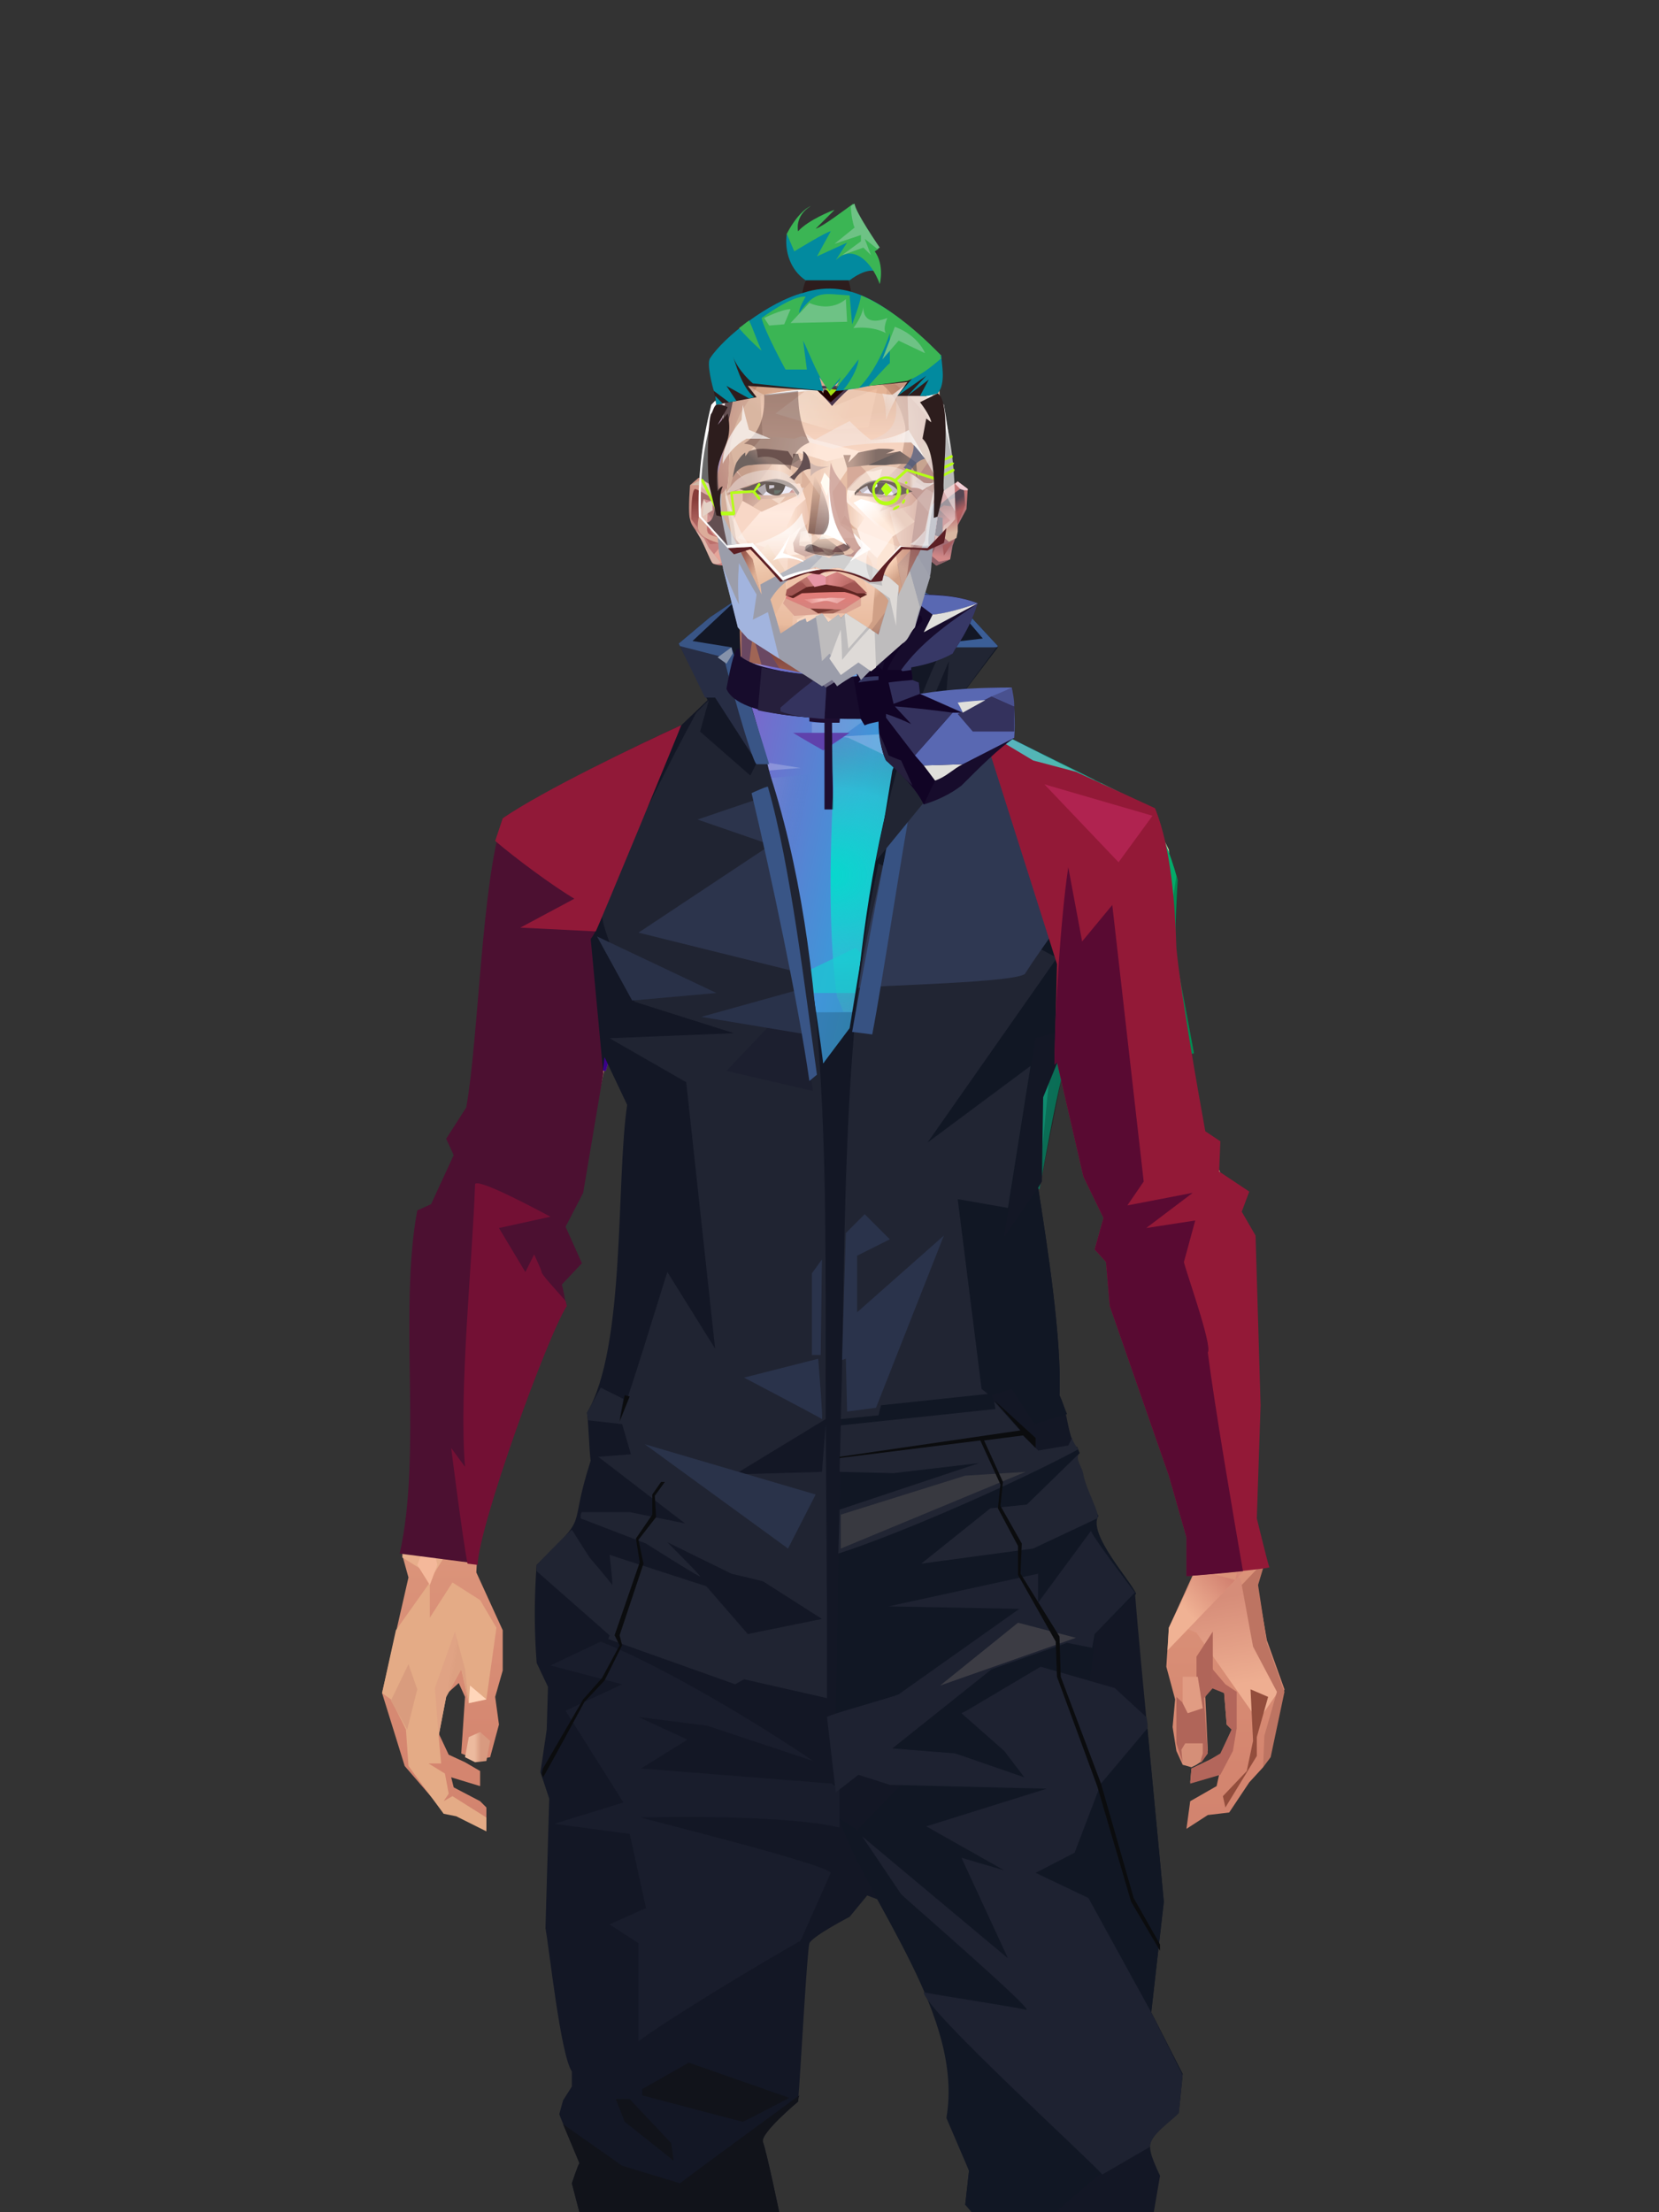 <?xml version="1.0" encoding="UTF-8"?>
<svg xmlns="http://www.w3.org/2000/svg" xmlns:xlink="http://www.w3.org/1999/xlink" width="1320px" height="1760px" viewBox="0 0 1320 1760" version="1.1">
<rect x="0" y="0" width="1320" height="1760" fill="#333333" stroke="none"/>
<defs>






</defs>

<defs>
<linearGradient x1="50%" y1="6%" x2="50%" y2="100%" id="id-male-6.6_base_1-0">
<stop stop-color="#ac705d" offset="0%">
</stop>
<stop stop-color="#ffddbc" offset="8%">
</stop>
<stop stop-color="#e9af8e" offset="20%">
</stop>
<stop stop-color="#e7ad8d" offset="34%">
</stop>
<stop stop-color="#d4856f" offset="71%">
</stop>
<stop stop-color="#c37f6d" offset="100%">
</stop>
</linearGradient>
<linearGradient x1="50%" y1="-10%" x2="50%" y2="84%" id="id-male-6.6_base_1-1">
<stop stop-color="#e0a582" offset="0%">
</stop>
<stop stop-color="#f6c49e" offset="49%">
</stop>
<stop stop-color="#d09479" offset="100%">
</stop>
</linearGradient>
<linearGradient x1="57%" y1="50%" x2="47%" y2="56%" id="id-male-6.6_base_1-2">
<stop stop-color="#e2ad9f" offset="0%">
</stop>
<stop stop-color="#b46d61" offset="100%">
</stop>
</linearGradient>
<linearGradient x1="45%" y1="35%" x2="55%" y2="47%" id="id-male-6.6_base_1-3">
<stop stop-color="#e9ac94" offset="0%">
</stop>
<stop stop-color="#c37f6d" offset="100%">
</stop>
</linearGradient>
<linearGradient x1="54%" y1="31%" x2="47%" y2="81%" id="id-male-6.6_base_1-4">
<stop stop-color="#e7ae8d" offset="0%">
</stop>
<stop stop-color="#d8997b" offset="20%">
</stop>
<stop stop-color="#dfa083" offset="71%">
</stop>
<stop stop-color="#c5816d" offset="81%">
</stop>
<stop stop-color="#bc7665" offset="100%">
</stop>
</linearGradient>
<linearGradient x1="43%" y1="38%" x2="54%" y2="44%" id="id-male-6.6_base_1-5">
<stop stop-color="#e0a384" offset="0%">
</stop>
<stop stop-color="#dda081" offset="100%">
</stop>
</linearGradient>
<linearGradient x1="46%" y1="26%" x2="59%" y2="75%" id="id-male-6.6_base_1-6">
<stop stop-color="#ffdbb9" offset="0%">
</stop>
<stop stop-color="#d7917a" offset="100%">
</stop>
</linearGradient>
<linearGradient x1="50%" y1="41%" x2="49%" y2="66%" id="id-male-6.6_base_1-7">
<stop stop-color="#6a4862" offset="0%">
</stop>
<stop stop-color="#a76f5b" offset="27%">
</stop>
<stop stop-color="#e9b090" offset="100%">
</stop>
</linearGradient>
<linearGradient x1="63%" y1="4%" x2="25%" y2="77%" id="id-male-6.6_base_1-8">
<stop stop-color="#fff1de" offset="0%">
</stop>
<stop stop-color="#ffeed9" offset="56%">
</stop>
<stop stop-color="#e3aa88" offset="100%">
</stop>
</linearGradient>
<linearGradient x1="50%" y1="23%" x2="41%" y2="77%" id="id-male-6.6_base_1-9">
<stop stop-color="#73332e" offset="0%">
</stop>
<stop stop-color="#b77e68" offset="100%">
</stop>
</linearGradient>
<linearGradient x1="47%" y1="22%" x2="55%" y2="89%" id="id-male-6.6_base_1-10">
<stop stop-color="#a06555" offset="0%">
</stop>
<stop stop-color="#fad5b9" offset="100%">
</stop>
</linearGradient>
<linearGradient x1="86%" y1="87%" x2="12%" y2="66%" id="id-male-6.6_base_1-11">
<stop stop-color="#dea186" offset="0%">
</stop>
<stop stop-color="#cb8c76" offset="100%">
</stop>
</linearGradient>
<linearGradient x1="71%" y1="11%" x2="50%" y2="100%" id="id-male-6.6_base_1-12">
<stop stop-color="#be7d66" offset="0%" stop-opacity="0">
</stop>
<stop stop-color="#f1bd9b" offset="100%">
</stop>
</linearGradient>
<linearGradient x1="66%" y1="46%" x2="56%" y2="43%" id="id-male-6.6_base_1-13">
<stop stop-color="#cd8d78" offset="0%">
</stop>
<stop stop-color="#bb786d" offset="100%">
</stop>
</linearGradient>
<linearGradient x1="100%" y1="41%" x2="50%" y2="63%" id="id-male-6.6_base_1-14">
<stop stop-color="#6a2b27" offset="0%">
</stop>
<stop stop-color="#743c3a" offset="100%">
</stop>
</linearGradient>
<linearGradient x1="69%" y1="20%" x2="50%" y2="99%" id="id-male-6.6_base_1-15">
<stop stop-color="#cf8f7a" offset="0%">
</stop>
<stop stop-color="#dd9e87" offset="100%">
</stop>
</linearGradient>
<linearGradient x1="36%" y1="20%" x2="57%" y2="81%" id="id-male-6.6_base_1-16">
<stop stop-color="#f1ba97" offset="0%">
</stop>
<stop stop-color="#efb795" offset="100%">
</stop>
</linearGradient>
<linearGradient x1="26%" y1="83%" x2="92%" y2="50%" id="id-male-6.6_base_1-17">
<stop stop-color="#ffd3ad" offset="0%">
</stop>
<stop stop-color="#ffd3af" offset="100%" stop-opacity="0">
</stop>
</linearGradient>
<linearGradient x1="17%" y1="56%" x2="85%" y2="45%" id="id-male-6.6_base_1-18">
<stop stop-color="#ffebd1" offset="0%" stop-opacity="0">
</stop>
<stop stop-color="#ffe9d0" offset="52%">
</stop>
<stop stop-color="#fccead" offset="100%">
</stop>
</linearGradient>
<linearGradient x1="17%" y1="24%" x2="74%" y2="87%" id="id-male-6.6_base_1-19">
<stop stop-color="#ffedd8" offset="0%">
</stop>
<stop stop-color="#dca181" offset="100%">
</stop>
</linearGradient>
<linearGradient x1="26%" y1="42%" x2="80%" y2="75%" id="id-male-6.6_base_1-20">
<stop stop-color="#fff1dd" offset="0%">
</stop>
<stop stop-color="#ffd4b1" offset="100%" stop-opacity="0">
</stop>
</linearGradient>
<linearGradient x1="29%" y1="56%" x2="77%" y2="50%" id="id-male-6.6_base_1-21">
<stop stop-color="#ffebd4" offset="0%">
</stop>
<stop stop-color="#fedab7" offset="100%">
</stop>
</linearGradient>
<linearGradient x1="74%" y1="24%" x2="34%" y2="74%" id="id-male-6.6_base_1-22">
<stop stop-color="#ba8469" offset="0%">
</stop>
<stop stop-color="#e9af8f" offset="0%">
</stop>
<stop stop-color="#ffcfa8" offset="100%">
</stop>
</linearGradient>
<linearGradient x1="66%" y1="100%" x2="40%" y2="0%" id="id-male-6.6_base_1-23">
<stop stop-color="#fac5a3" offset="0%">
</stop>
<stop stop-color="#fff5e6" offset="46%">
</stop>
<stop stop-color="#fac8a2" offset="100%">
</stop>
</linearGradient>
<linearGradient x1="52%" y1="13%" x2="59%" y2="75%" id="id-male-6.6_base_1-24">
<stop stop-color="#d68d79" offset="0%">
</stop>
<stop stop-color="#eeae91" offset="100%">
</stop>
</linearGradient>
<linearGradient x1="28%" y1="76%" x2="73%" y2="20%" id="id-male-6.6_base_1-25">
<stop stop-color="#f0b294" offset="0%">
</stop>
<stop stop-color="#d28271" offset="67%">
</stop>
<stop stop-color="#df9880" offset="100%">
</stop>
</linearGradient>
<linearGradient x1="50%" y1="0%" x2="50%" y2="100%" id="id-male-6.6_base_1-26">
<stop stop-color="#db957f" offset="0%">
</stop>
<stop stop-color="#9a4f4b" offset="100%">
</stop>
</linearGradient>
<linearGradient x1="66%" y1="59%" x2="24%" y2="66%" id="id-male-6.6_base_1-27">
<stop stop-color="#dea07f" offset="0%">
</stop>
<stop stop-color="#fcc8a5" offset="100%">
</stop>
</linearGradient>
<linearGradient x1="41%" y1="11%" x2="64%" y2="63%" id="id-male-6.6_base_1-28">
<stop stop-color="#ffe6d6" offset="0%">
</stop>
<stop stop-color="#da957e" offset="100%">
</stop>
</linearGradient>
<linearGradient x1="19%" y1="58%" x2="66%" y2="43%" id="id-male-6.6_base_1-29">
<stop stop-color="#ffebd4" offset="0%">
</stop>
<stop stop-color="#ffd1aa" offset="100%">
</stop>
</linearGradient>
<linearGradient x1="73%" y1="50%" x2="30%" y2="53%" id="id-male-6.6_base_1-30">
<stop stop-color="#ffd1ab" offset="0%">
</stop>
<stop stop-color="#fff6e4" offset="100%">
</stop>
</linearGradient>
<linearGradient x1="31%" y1="0%" x2="50%" y2="100%" id="id-male-6.6_base_1-31">
<stop stop-color="#fff1e3" offset="0%">
</stop>
<stop stop-color="#ffeada" offset="100%">
</stop>
</linearGradient>
<linearGradient x1="29%" y1="43%" x2="65%" y2="100%" id="id-male-6.6_base_1-32">
<stop stop-color="#ffe9d4" offset="0%">
</stop>
<stop stop-color="#fecfb1" offset="100%">
</stop>
</linearGradient>
<linearGradient x1="13%" y1="78%" x2="84%" y2="50%" id="id-male-6.6_base_1-33">
<stop stop-color="#f4ba9a" offset="0%">
</stop>
<stop stop-color="#e2a086" offset="100%">
</stop>
</linearGradient>
<linearGradient x1="50%" y1="0%" x2="36%" y2="100%" id="id-male-6.6_base_1-34">
<stop stop-color="#ffebd4" offset="0%">
</stop>
<stop stop-color="#ffddc6" offset="100%">
</stop>
</linearGradient>
<linearGradient x1="50%" y1="28%" x2="64%" y2="55%" id="id-male-6.6_base_1-35">
<stop stop-color="#ffe7cd" offset="0%">
</stop>
<stop stop-color="#ffddc0" offset="100%">
</stop>
</linearGradient>
<linearGradient x1="40%" y1="55%" x2="62%" y2="71%" id="id-male-6.6_base_1-36">
<stop stop-color="#dca17f" offset="0%">
</stop>
<stop stop-color="#fac5a0" offset="100%">
</stop>
</linearGradient>
<linearGradient x1="9%" y1="37%" x2="88%" y2="55%" id="id-male-6.6_base_1-37">
<stop stop-color="#e3a889" offset="0%">
</stop>
<stop stop-color="#b36f5f" offset="100%">
</stop>
</linearGradient>
<linearGradient x1="62%" y1="19%" x2="50%" y2="100%" id="id-male-6.6_base_1-38">
<stop stop-color="#e0a686" offset="0%">
</stop>
<stop stop-color="#bf7c68" offset="100%">
</stop>
</linearGradient>
<linearGradient x1="45%" y1="18%" x2="51%" y2="67%" id="id-male-6.6_base_1-39">
<stop stop-color="#ffe5d3" offset="0%">
</stop>
<stop stop-color="#f5c3a0" offset="100%">
</stop>
</linearGradient>
<linearGradient x1="50%" y1="0%" x2="50%" y2="100%" id="id-male-6.6_base_1-40">
<stop stop-color="#f9ccb7" offset="0%">
</stop>
<stop stop-color="#e7ad8a" offset="100%">
</stop>
</linearGradient>
<linearGradient x1="45%" y1="50%" x2="58%" y2="50%" id="id-male-6.6_base_1-41">
<stop stop-color="#dfa288" offset="0%">
</stop>
<stop stop-color="#facbb3" offset="100%">
</stop>
</linearGradient>
<linearGradient x1="33%" y1="74%" x2="77%" y2="42%" id="id-male-6.6_base_1-42">
<stop stop-color="#ce937b" offset="0%">
</stop>
<stop stop-color="#eab89d" offset="100%">
</stop>
</linearGradient>
<linearGradient x1="63%" y1="59%" x2="38%" y2="59%" id="id-male-6.6_base_1-43">
<stop stop-color="#d89a80" offset="0%">
</stop>
<stop stop-color="#ecba9e" offset="100%">
</stop>
</linearGradient>
<linearGradient x1="50%" y1="0%" x2="50%" y2="100%" id="id-male-6.6_base_1-44">
<stop stop-color="#d08c74" offset="0%">
</stop>
<stop stop-color="#df9a83" offset="100%">
</stop>
</linearGradient>
<linearGradient x1="47%" y1="47%" x2="53%" y2="50%" id="id-male-6.6_base_1-45">
<stop stop-color="#fde1cd" offset="0%">
</stop>
<stop stop-color="#d68f79" offset="100%">
</stop>
</linearGradient>
<linearGradient x1="50%" y1="0%" x2="50%" y2="100%" id="id-male-6.6_base_1-46">
<stop stop-color="#e29a83" offset="0%">
</stop>
<stop stop-color="#dd947e" offset="100%">
</stop>
</linearGradient>
<linearGradient x1="50%" y1="0%" x2="53%" y2="50%" id="id-male-6.6_base_1-47">
<stop stop-color="#dd9785" offset="0%">
</stop>
<stop stop-color="#f3d9c6" offset="100%">
</stop>
</linearGradient>
<linearGradient x1="0%" y1="55%" x2="99%" y2="55%" id="id-male-6.6_base_1-48">
<stop stop-color="#dfa59a" offset="0%">
</stop>
<stop stop-color="#d3938d" offset="100%">
</stop>
</linearGradient>
<linearGradient x1="50%" y1="0%" x2="50%" y2="100%" id="id-male-6.6_base_1-49">
<stop stop-color="#f0cab1" offset="0%">
</stop>
<stop stop-color="#dc907e" offset="100%">
</stop>
</linearGradient>
<linearGradient x1="49%" y1="20%" x2="52%" y2="96%" id="id-male-6.6_base_1-50">
<stop stop-color="#dd9285" offset="0%">
</stop>
<stop stop-color="#d88d79" offset="100%">
</stop>
</linearGradient>
<linearGradient x1="50%" y1="0%" x2="50%" y2="100%" id="id-male-6.6_base_1-51">
<stop stop-color="#86363e" offset="0%">
</stop>
<stop stop-color="#b46a5d" offset="100%">
</stop>
</linearGradient>
<linearGradient x1="33%" y1="47%" x2="59%" y2="56%" id="id-male-6.6_base_1-52">
<stop stop-color="#f6bd9d" offset="0%">
</stop>
<stop stop-color="#d48673" offset="100%">
</stop>
</linearGradient>
</defs>
<g transform="translate(304,473)" id="id-male-6.6_base_1-53">
<polygon points="174 662 139 824 137 906 146 1082 171 1154 176 1211 174 1230 175 1284 287 1284 284 1265 308 1195 306 1124 345 952 343 912 353 879 362 881 371 877 383 904 391 970 434 1079 457 1202 475 1252 475 1284 596 1284 600 1225 591 1146 609 1103 612 997 596 842 545 671 539 640 528 606 531 569 509 498 522 403 539 360 539 348 563 464 576 498 585 574 637 704 646 760 646 778 626 822 624 853 631 879 629 901 632 920 637 931 647 931 657 920 655 877 659 867 670 874 672 899 676 903 667 923 644 934 643 945 666 939 664 948 643 960 640 982 657 971 674 969 690 945 701 933 704 926 707 923 713 892 718 871 704 832 696 786 703 768 693 725 693 521 652 425 629 282 626 203 612 175 567 156 548 141 530 139 479 114 422 73 416 42 415 1 285 0 284 73 279 83 242 114 196 137 171 139 155 156 108 175 91 228 91 287 68 431 30 516 23 602 28 725 16 764 21 782 0 874 18 932 49 968 59 970 83 982 83 965 78 960 57 949 55 941 78 948 78 936 66 929 53 923 45 906 51 875 61 866 66 877 63 922 75 927 86 925 93 899 90 877 96 856 96 824 75 778 77 738 108 637 139 562 142 495 159 458 180 358 199 403 203 461 211 504 188 564 191 608" fill="url(#id-male-6.6_base_1-0)" id="id-male-6.6_base_1-54">
</polygon>
<polygon points="91 287 68 431 30 516 23 602 72 688 117 614 98 452 109 469 123 336 102 372 109 294 88 309 109 285" fill="url(#id-male-6.6_base_1-1)" id="id-male-6.6_base_1-54">
</polygon>
<polygon points="383 906 391 972 434 1081 457 1204 475 1254 475 1287 596 1287 600 1226 591 1148 609 1105 612 999 602 904 584 908 584 846 535 683 456 705 382 878" fill="url(#id-male-6.6_base_1-2)" id="id-male-6.6_base_1-54">
</polygon>
<polygon points="137 907 146 1083 171 1156 176 1212 174 1232 175 1286 175 1287 287 1287 284 1266 308 1197 306 1126 345 954 343 923 293 814 263 724 247 711" fill="url(#id-male-6.6_base_1-3)" id="id-male-6.6_base_1-54">
</polygon>
<polygon points="545 673 539 641 528 608 531 571 509 500 522 405 539 361 539 350 563 465 576 500 601 540 660 491 688 529 652 427 629 283 626 205 612 177 568 157 548 142 530 141 479 116 422 75 416 44 415 3 360 3 360 715 462 724" fill="url(#id-male-6.6_base_1-4)" id="id-male-6.6_base_1-54">
</polygon>
<polygon points="83 984 59 972 49 970 21 932 19 903 7 879 0 874 11 824 38 786 38 814 56 786 78 800 91 822 83 879 69 882 63 855 51 877 45 908 47 930 37 930 50 938 53 954 49 960 56 956 83 973" fill="#e4ab86" id="id-male-6.6_base_1-59">
</polygon>
<polygon points="66 855 69 882 63 855 51 877 45 908 42 870 58 825" fill="url(#id-male-6.6_base_1-5)" id="id-male-6.6_base_1-59">
</polygon>
<polygon points="83 879 69 882 70 868" fill="#ffd6ba" id="id-male-6.6_base_1-59">
</polygon>
<polygon points="481 376 513 349 558 291 522 368" fill="#bd9394" id="id-male-6.6_base_1-62">
</polygon>
<polygon points="313 697 260 560 246 448 259 424 355 408 361 366 317 404 285 409 267 378 313 343 394 351 431 378 420 404 368 399 371 404 449 421 466 441 449 510 466 547 406 697 358 717" fill="url(#id-male-6.6_base_1-6)" id="id-male-6.6_base_1-63">
</polygon>
<polygon points="410 90 430 82 423 76 416 45 416 7 286 9 286 48 283 76 278 86 244 114 195 139 366 139 390 70 410 26" fill="url(#id-male-6.6_base_1-7)" id="id-male-6.6_base_1-64">
</polygon>
<polygon points="182 180 133 231 97 289 97 231 113 182 165 159" fill="url(#id-male-6.6_base_1-8)" id="id-male-6.6_base_1-65">
</polygon>
<polygon points="346 107 384 55 409 31 414 23 299 31" fill="url(#id-male-6.6_base_1-9)" id="id-male-6.6_base_1-66">
</polygon>
<polygon points="287 93 295 32 323 129" fill="url(#id-male-6.6_base_1-10)" id="id-male-6.6_base_1-67">
</polygon>
<polygon points="336 139 314 151 270 146 224 139" fill="#fef6e3" id="id-male-6.6_base_1-68">
</polygon>
<polygon points="410 84 409 136 461 129" fill="url(#id-male-6.6_base_1-11)" id="id-male-6.6_base_1-69">
</polygon>
<polygon points="173 246 167 286 191 351 263 386 328 330 359 330 359 152 348 139 336 139 309 152" fill="url(#id-male-6.6_base_1-12)" id="id-male-6.6_base_1-70">
</polygon>
<polygon points="464 159 516 190 500 159" fill="url(#id-male-6.6_base_1-13)" id="id-male-6.6_base_1-71">
</polygon>
<polygon points="302 36 346 72 382 62 409 37 416 28 416 13" fill="url(#id-male-6.6_base_1-14)" id="id-male-6.6_base_1-72">
</polygon>
<polygon points="263 151 191 202 219 151" fill="#efb795" id="id-male-6.6_base_1-73">
</polygon>
<polygon points="154 206 170 170 122 188" fill="#fffcf1" id="id-male-6.6_base_1-74">
</polygon>
<polygon points="358 285 344 299 323 318 305 354 358 345 354 305" fill="url(#id-male-6.6_base_1-15)" id="id-male-6.6_base_1-75">
</polygon>
<polygon points="260 361 265 387 203 371 191 347" fill="#c4846d" id="id-male-6.6_base_1-76">
</polygon>
<polygon points="198 362 181 359 167 284" fill="#8d4146" id="id-male-6.6_base_1-77">
</polygon>
<polygon points="477 341 477 335 488 326 496 325 509 338 496 348 485 354" fill="#a86056" id="id-male-6.6_base_1-78">
</polygon>
<polygon points="314 151 342 220 317 293 237 351 209 318 172 251 185 205 270 146" fill="url(#id-male-6.6_base_1-16)" id="id-male-6.6_base_1-79">
</polygon>
<polygon points="314 151 330 238 209 318 172 251 185 205 270 146" fill="url(#id-male-6.6_base_1-17)" id="id-male-6.6_base_1-79">
</polygon>
<polygon points="314 151 350 205 220 227 185 205 270 146" fill="url(#id-male-6.6_base_1-18)" opacity="0.369" id="id-male-6.6_base_1-79">
</polygon>
<polygon points="211 335 223 322 242 327 244 332 235 353 213 349" fill="#c48172" id="id-male-6.6_base_1-82">
</polygon>
<polygon points="224 339 226 342 226 345 222 349 235 350 242 333 230 338 227 335" fill="#d4acc2" id="id-male-6.6_base_1-83">
</polygon>
<polygon points="488 343 491 347 486 351 479 338 489 327 495 327 493 336" fill="#c7878d" id="id-male-6.6_base_1-84">
</polygon>
<polygon points="485 339 488 343 493 337" fill="#edb596" id="id-male-6.6_base_1-85">
</polygon>
<polygon points="359 162 359 291 406 325 455 347 529 267 463 182 415 166" fill="url(#id-male-6.6_base_1-19)" id="id-male-6.6_base_1-86">
</polygon>
<polygon points="359 178 359 281 391 302 391 249 489 270 461 189 415 166" fill="url(#id-male-6.6_base_1-20)" id="id-male-6.6_base_1-86">
</polygon>
<polygon points="359 178 359 219 472 220 461 189 415 166 371 163" fill="url(#id-male-6.6_base_1-21)" id="id-male-6.6_base_1-86">
</polygon>
<polygon points="358 178 372 168 440 156 413 137 378 158 411 80 396 60 358 146" fill="url(#id-male-6.6_base_1-22)" id="id-male-6.6_base_1-89">
</polygon>
<polygon points="346 140 358 152 372 129 400 48 369 86 364 130" fill="#b66b53" id="id-male-6.6_base_1-90">
</polygon>
<polygon points="591 281 601 226 559 159 514 159 523 138 499 156 571 263" fill="url(#id-male-6.6_base_1-23)" id="id-male-6.6_base_1-91">
</polygon>
<polygon points="609 298 626 332 629 285 627 227 614 207 617 251" fill="#c6cbe5" id="id-male-6.6_base_1-92">
</polygon>
<polygon points="554 159 567 157 612 177 614 192 579 175 603 207 601 226" fill="#f6bf9d" id="id-male-6.6_base_1-93">
</polygon>
<polygon points="641 823 648 826 697 896 713 873 682 781" fill="url(#id-male-6.6_base_1-24)" id="id-male-6.6_base_1-94">
</polygon>
<polygon points="625 840 700 762 688 738 679 784 648 776 626 822" fill="url(#id-male-6.6_base_1-25)" id="id-male-6.6_base_1-94">
</polygon>
<polygon points="648 862 648 845 661 825 661 870 654 878 657 922 652 929 637 929 632 914 632 893 632 877 644 888" fill="#b06559" id="id-male-6.6_base_1-96">
</polygon>
<polygon points="554 375 577 333 607 451 594 508 568 462" fill="#f9c3ad" id="id-male-6.6_base_1-97">
</polygon>
<polygon points="623 326 643 425 633 431 693 523 652 427 636 326 625 315" fill="#bdbbdb" id="id-male-6.6_base_1-98">
</polygon>
<polygon points="628 274 638 339 623 314" fill="#b3838b" id="id-male-6.6_base_1-99">
</polygon>
<polygon points="693 523 695 567 685 525 618 416 633 431" fill="#b46b5b" id="id-male-6.6_base_1-100">
</polygon>
<polygon points="640 463 599 539 601 571 634 655 646 703 650 754 658 640 660 491" fill="#f7bf9b" id="id-male-6.6_base_1-101">
</polygon>
<polygon points="610 531 648 646 652 546 638 479" fill="#ffddc8" id="id-male-6.6_base_1-101">
</polygon>
<polygon points="693 748 677 730 677 700 660 491 685 525 691 552 684 727" fill="url(#id-male-6.6_base_1-26)" id="id-male-6.6_base_1-103">
</polygon>
<polygon points="691 746 703 768 693 727 695 567 691 551 683 727" fill="#bccbea" id="id-male-6.6_base_1-104">
</polygon>
<polygon points="260 559 310 683 355 716 263 713 238 685 195 582" fill="url(#id-male-6.6_base_1-27)" id="id-male-6.6_base_1-105">
</polygon>
<polygon points="637 931 636 919 639 914 653 914 653 922 651 929 648 931 644 933" fill="#d58f78" id="id-male-6.6_base_1-106">
</polygon>
<polygon points="637 861 637 882 641 890 653 886 649 861" fill="#e19c83" id="id-male-6.6_base_1-107">
</polygon>
<polygon points="691 871 693 912 688 936 669 956 671 965 696 924 696 909 705 877" fill="#934d3c" id="id-male-6.6_base_1-108">
</polygon>
<polygon points="703 768 684 788 693 837 712 873 702 908 701 933 707 925 718 873 704 834 697 788" fill="#bd7462" id="id-male-6.6_base_1-109">
</polygon>
<polygon points="667 939 643 946 644 934 657 928 667 922 676 903 672 899 670 874 660 870 660 854 671 867 680 873 680 902 677 920" fill="#b3665b" id="id-male-6.6_base_1-110">
</polygon>
<polygon points="361 510 359 634 426 561 420 535" fill="url(#id-male-6.6_base_1-28)" opacity="0.626" id="id-male-6.6_base_1-111">
</polygon>
<polygon points="319 403 289 399 268 380 313 343 361 348 362 372" fill="url(#id-male-6.6_base_1-29)" id="id-male-6.6_base_1-112">
</polygon>
<polygon points="171 141 168 151 180 151 204 139 196 138" fill="url(#id-male-6.6_base_1-30)" id="id-male-6.6_base_1-113">
</polygon>
<polygon points="359 308 362 360 382 334" fill="#ffe9d9" opacity="0.625" id="id-male-6.6_base_1-114">
</polygon>
<polygon points="360 546 360 584 387 551 374 540" fill="url(#id-male-6.6_base_1-31)" opacity="0.626" id="id-male-6.6_base_1-115">
</polygon>
<polygon points="346 542 360 547 373 540 360 534" fill="#b36a64" id="id-male-6.6_base_1-116">
</polygon>
<polygon points="325 545 277 503 259 561 308 579" fill="url(#id-male-6.6_base_1-32)" opacity="0.758" id="id-male-6.6_base_1-117">
</polygon>
<polygon points="389 499 460 467 449 510 404 520" fill="url(#id-male-6.6_base_1-33)" id="id-male-6.6_base_1-118">
</polygon>
<polygon points="364 491 361 403 420 428" fill="url(#id-male-6.6_base_1-34)" opacity="0.758" id="id-male-6.6_base_1-119">
</polygon>
<polygon points="262 446 333 446 323 469 279 492" fill="url(#id-male-6.6_base_1-35)" opacity="0.758" id="id-male-6.6_base_1-120">
</polygon>
<polygon points="259 425 279 496 259 561 236 528 213 443 227 425 243 447" fill="url(#id-male-6.6_base_1-36)" id="id-male-6.6_base_1-121">
</polygon>
<polygon points="412 343 444 374 466 383 499 351 447 354 416 339" fill="url(#id-male-6.6_base_1-37)" id="id-male-6.6_base_1-122">
</polygon>
<polygon points="164 252 163 278 128 284" fill="#c88574" id="id-male-6.6_base_1-123">
</polygon>
<polygon points="58 478 88 441 88 416 69 430 66 456" fill="url(#id-male-6.6_base_1-38)" id="id-male-6.6_base_1-124">
</polygon>
<polygon points="76 684 69 634 61 517 89 474 111 569" fill="url(#id-male-6.6_base_1-39)" id="id-male-6.6_base_1-125">
</polygon>
<polygon points="53 489 47 539 69 635 76 684 53 760 40 781 16 766 28 727 23 604 28 544" fill="url(#id-male-6.6_base_1-40)" id="id-male-6.6_base_1-126">
</polygon>
<polygon points="136 452 127 497 153 460 177 340 170 300" fill="#d89a7f" id="id-male-6.6_base_1-127">
</polygon>
<polygon points="181 359 159 460 143 497 142 514 123 532 109 514 108 490 127 497 153 460 177 340" fill="#c28071" id="id-male-6.6_base_1-127">
</polygon>
<polygon points="38 747 28 772 38 788 44 772" fill="#f4b89a" id="id-male-6.6_base_1-129">
</polygon>
<polygon points="359 379 342 413 361 444 377 417" fill="url(#id-male-6.6_base_1-41)" id="id-male-6.6_base_1-130">
</polygon>
<polygon points="196 581 260 561 229 519" fill="url(#id-male-6.6_base_1-42)" id="id-male-6.6_base_1-131">
</polygon>
<polygon points="74 929 66 925 69 909 78 905 86 912 83 928" fill="url(#id-male-6.6_base_1-43)" id="id-male-6.6_base_1-132">
</polygon>
<polygon points="20 903 7 880 21 851 28 871" fill="#d99c7e" id="id-male-6.6_base_1-133">
</polygon>
<polygon points="218 1123 203 1040 191 913 171 1090 182 1169 230 1208 261 1237 270 1213 234 1175 212 1157 272 1191 281 1169" fill="url(#id-male-6.6_base_1-44)" opacity="0.808" id="id-male-6.6_base_1-134">
</polygon>
<polygon points="182 1207 181 1155 213 1106 236 1166 230 1210" fill="#ebac8e" id="id-male-6.6_base_1-135">
</polygon>
<polygon points="187 902 211 1137 227 1161 275 1187 299 1137 272 1009 299 918 269 791 211 836" fill="url(#id-male-6.6_base_1-45)" id="id-male-6.6_base_1-136">
</polygon>
<polygon points="288 1079 311 1040 311 942 295 903 264 1019 275 1188 301 1137" fill="url(#id-male-6.6_base_1-46)" id="id-male-6.6_base_1-137">
</polygon>
<polygon points="584 908 604 1008 608 1106 614 998 599 887" fill="#cedafa" id="id-male-6.6_base_1-138">
</polygon>
<polygon points="430 886 488 1140 535 1115 561 925 566 886 536 816 500 786" fill="url(#id-male-6.6_base_1-47)" opacity="0.792" id="id-male-6.6_base_1-139">
</polygon>
<polygon points="581 921 588 1011 584 1112 576 1162 544 1046 566 886" fill="url(#id-male-6.6_base_1-48)" id="id-male-6.6_base_1-140">
</polygon>
<polygon points="561 1247 518 1200 472 1112 494 931 505 931 594 1188 579 1244" fill="url(#id-male-6.6_base_1-49)" id="id-male-6.6_base_1-141">
</polygon>
<polygon points="531 1221 539 1263 536 1269 516 1287 509 1287 500 1263 513 1199 488 1226 462 1170 472 1101 427 1010 398 877 469 771 518 739 536 818 500 787 433 890 477 1078 534 1212" fill="url(#id-male-6.6_base_1-50)" id="id-male-6.6_base_1-142">
</polygon>
<polygon points="321 1058 284 852 258 721 266 733 371 879 362 883 354 881 343 914 345 954" fill="#d38b73" id="id-male-6.6_base_1-143">
</polygon>
<polygon points="429 1068 424 875 536 705 454 704 380 865 384 906 391 972" fill="#cd887e" opacity="0.394" id="id-male-6.6_base_1-144">
</polygon>
<polygon points="175 1262 194 1287 206 1287 225 1226 213 1249 175 1221 174 1232" fill="#eeaf93" id="id-male-6.6_base_1-145">
</polygon>
<polygon points="528 1227 554 1234 569 1169 549 1168" fill="#ebb5a6" id="id-male-6.6_base_1-146">
</polygon>
<polygon points="546 678 545 672 539 641 528 608 531 571 509 500 522 405 539 361 539 350 547 389 542 330 558 289 517 369 528 369 517 411 499 442 509 465 488 531 507 525 522 585 449 724" fill="url(#id-male-6.6_base_1-51)" id="id-male-6.6_base_1-54">
</polygon>
<polygon points="402 722 490 609 522 585 449 723" fill="#d38673" id="id-male-6.6_base_1-148">
</polygon>
<polygon points="174 664 139 826 137 907 139 937 238 690 352 886 354 881 362 883 371 879 383 906 471 773 548 712 596 844 545 673 539 641 478 697 449 723 278 705 232 657 188 566 191 610" fill="url(#id-male-6.6_base_1-52)" id="id-male-6.6_base_1-54">
</polygon>
<polygon points="189 616 211 620 190 586 190 609" fill="#c4846d" id="id-male-6.6_base_1-150">
</polygon>
<polygon points="139 836 225 709 167 697 139 826" fill="#e2a58b" id="id-male-6.6_base_1-151">
</polygon>
<polygon points="518 734 596 843 547 678" fill="#d0816e" id="id-male-6.6_base_1-152">
</polygon>
<polygon points="415 778 447 726 314 744 329 762" fill="#ce8b73" opacity="0.52" id="id-male-6.6_base_1-54">
</polygon>
<polygon points="411 685 463 666 456 573" fill="#a05a5c" id="id-male-6.6_base_1-154">
</polygon>
</g>
<defs>
<linearGradient x1="53%" y1="5%" x2="47%" y2="91%" id="id-male-6.8_face_1-0">
<stop stop-color="#c67878" offset="0%">
</stop>
<stop stop-color="#a26c74" offset="82%">
</stop>
<stop stop-color="#d18888" offset="100%">
</stop>
</linearGradient>
<linearGradient x1="62%" y1="61%" x2="50%" y2="36%" id="id-male-6.8_face_1-1">
<stop stop-color="#b15e5f" offset="0%">
</stop>
<stop stop-color="#564753" offset="100%">
</stop>
</linearGradient>
<linearGradient x1="50%" y1="13%" x2="57%" y2="81%" id="id-male-6.8_face_1-2">
<stop stop-color="#885154" offset="0%">
</stop>
<stop stop-color="#c27a7a" offset="52%">
</stop>
<stop stop-color="#d8b7a1" offset="100%">
</stop>
</linearGradient>
<linearGradient x1="50%" y1="0%" x2="54%" y2="88%" id="id-male-6.8_face_1-3">
<stop stop-color="#d19787" offset="0%">
</stop>
<stop stop-color="#c8807e" offset="100%">
</stop>
</linearGradient>
<linearGradient x1="36%" y1="75%" x2="36%" y2="18%" id="id-male-6.8_face_1-4">
<stop stop-color="#bb6f6b" offset="0%">
</stop>
<stop stop-color="#863c39" offset="100%">
</stop>
</linearGradient>
<linearGradient x1="50%" y1="2%" x2="48%" y2="96%" id="id-male-6.8_face_1-5">
<stop stop-color="#ead0bc" offset="0%">
</stop>
<stop stop-color="#cb9b7f" offset="11%">
</stop>
<stop stop-color="#f2c1a5" offset="33%">
</stop>
<stop stop-color="#ffe2d3" offset="58%">
</stop>
<stop stop-color="#e9bb9e" offset="93%">
</stop>
<stop stop-color="#c3957f" offset="100%">
</stop>
</linearGradient>
<linearGradient x1="62%" y1="37%" x2="30%" y2="59%" id="id-male-6.8_face_1-6">
<stop stop-color="#e4b395" offset="0%">
</stop>
<stop stop-color="#cb9c80" offset="100%">
</stop>
</linearGradient>
<linearGradient x1="12%" y1="48%" x2="58%" y2="51%" id="id-male-6.8_face_1-7">
<stop stop-color="#e7bea3" offset="0%">
</stop>
<stop stop-color="#fedfcc" offset="100%">
</stop>
</linearGradient>
<linearGradient x1="76%" y1="54%" x2="27%" y2="47%" id="id-male-6.8_face_1-8">
<stop stop-color="#f2c4a7" offset="0%">
</stop>
<stop stop-color="#f6dcc5" offset="100%">
</stop>
</linearGradient>
<radialGradient cx="50%" cy="59%" r="65%" id="id-male-6.8_face_1-9" fx="50%" fy="59%" gradientTransform="translate(0.5,0.593) scale(0.791,1) rotate(-143) translate(-0.5,-0.593)">
<stop stop-color="#f0d7bf" offset="0%">
</stop>
<stop stop-color="#c38f74" offset="66%">
</stop>
<stop stop-color="#a46254" offset="100%">
</stop>
</radialGradient>
<linearGradient x1="69%" y1="50%" x2="50%" y2="60%" id="id-male-6.8_face_1-10">
<stop stop-color="#dbab94" offset="0%">
</stop>
<stop stop-color="#ffe3ce" offset="100%">
</stop>
</linearGradient>
<radialGradient cx="50%" cy="50%" r="44%" id="id-male-6.8_face_1-11" fx="50%" fy="50%" gradientTransform="translate(0.5,0.5) scale(0.696,1) rotate(-57) scale(1,3) translate(-0.5,-0.5)">
<stop stop-color="#b37864" offset="0%" stop-opacity="0">
</stop>
<stop stop-color="#efd3bc" offset="100%">
</stop>
</radialGradient>
<linearGradient x1="0%" y1="58%" x2="50%" y2="58%" id="id-male-6.8_face_1-12">
<stop stop-color="#e4b69f" offset="0%">
</stop>
<stop stop-color="#c88f7c" offset="100%">
</stop>
</linearGradient>
<linearGradient x1="49%" y1="83%" x2="53%" y2="51%" id="id-male-6.8_face_1-13">
<stop stop-color="#c6938b" offset="0%">
</stop>
<stop stop-color="#945a53" offset="100%">
</stop>
</linearGradient>
<linearGradient x1="66%" y1="68%" x2="19%" y2="50%" id="id-male-6.8_face_1-14">
<stop stop-color="#d4a995" offset="0%">
</stop>
<stop stop-color="#a9705c" offset="100%">
</stop>
</linearGradient>
<linearGradient x1="48%" y1="37%" x2="33%" y2="25%" id="id-male-6.8_face_1-15">
<stop stop-color="#ddaf94" offset="0%">
</stop>
<stop stop-color="#9d5d51" offset="100%">
</stop>
</linearGradient>
<linearGradient x1="46%" y1="6%" x2="50%" y2="50%" id="id-male-6.8_face_1-16">
<stop stop-color="#f5d3b9" offset="0%">
</stop>
<stop stop-color="#e7ba9d" offset="100%">
</stop>
</linearGradient>
<linearGradient x1="50%" y1="33%" x2="57%" y2="50%" id="id-male-6.8_face_1-17">
<stop stop-color="#f9d2b7" offset="0%">
</stop>
<stop stop-color="#d0a086" offset="100%">
</stop>
</linearGradient>
<linearGradient x1="50%" y1="26%" x2="42%" y2="54%" id="id-male-6.8_face_1-18">
<stop stop-color="#875053" offset="0%">
</stop>
<stop stop-color="#81534d" offset="100%" stop-opacity="0.569">
</stop>
</linearGradient>
<linearGradient x1="46%" y1="100%" x2="55%" y2="55%" id="id-male-6.8_face_1-19">
<stop stop-color="#c4aed2" offset="0%">
</stop>
<stop stop-color="#9276a6" offset="100%">
</stop>
</linearGradient>
<linearGradient x1="54%" y1="12%" x2="47%" y2="56%" id="id-male-6.8_face_1-20">
<stop stop-color="#a46151" offset="0%">
</stop>
<stop stop-color="#9370a0" offset="100%">
</stop>
</linearGradient>
<linearGradient x1="50%" y1="0%" x2="50%" y2="100%" id="id-male-6.8_face_1-21">
<stop stop-color="#f4d2bf" offset="0%">
</stop>
<stop stop-color="#e8b399" offset="100%">
</stop>
</linearGradient>
<linearGradient x1="5%" y1="65%" x2="100%" y2="65%" id="id-male-6.8_face_1-22">
<stop stop-color="#fcd9c4" offset="0%">
</stop>
<stop stop-color="#e0a88c" offset="28%">
</stop>
<stop stop-color="#dea786" offset="67%">
</stop>
<stop stop-color="#ffe3d1" offset="100%">
</stop>
</linearGradient>
<linearGradient x1="66%" y1="91%" x2="52%" y2="64%" id="id-male-6.8_face_1-23">
<stop stop-color="#d9a98f" offset="0%">
</stop>
<stop stop-color="#dea786" offset="100%">
</stop>
</linearGradient>
<linearGradient x1="70%" y1="50%" x2="41%" y2="50%" id="id-male-6.8_face_1-24">
<stop stop-color="#f6d4bc" offset="0%">
</stop>
<stop stop-color="#ebbca0" offset="100%">
</stop>
</linearGradient>
<linearGradient x1="100%" y1="50%" x2="0%" y2="50%" id="id-male-6.8_face_1-25">
<stop stop-color="#f1c4a8" offset="0%">
</stop>
<stop stop-color="#ffe3d4" offset="48%">
</stop>
<stop stop-color="#f5cab4" offset="100%">
</stop>
</linearGradient>
<linearGradient x1="38%" y1="14%" x2="50%" y2="79%" id="id-male-6.8_face_1-26">
<stop stop-color="#d29a7e" offset="0%">
</stop>
<stop stop-color="#b37b6d" offset="100%">
</stop>
</linearGradient>
<linearGradient x1="3%" y1="0%" x2="50%" y2="66%" id="id-male-6.8_face_1-27">
<stop stop-color="#d8a88d" offset="0%">
</stop>
<stop stop-color="#f9d3bd" offset="100%">
</stop>
</linearGradient>
<linearGradient x1="17%" y1="40%" x2="69%" y2="60%" id="id-male-6.8_face_1-28">
<stop stop-color="#40241e" offset="0%">
</stop>
<stop stop-color="#703832" offset="100%">
</stop>
</linearGradient>
<linearGradient x1="100%" y1="50%" x2="16%" y2="64%" id="id-male-6.8_face_1-29">
<stop stop-color="#351e1c" offset="0%">
</stop>
<stop stop-color="#843f3b" offset="100%">
</stop>
</linearGradient>
<linearGradient x1="22%" y1="62%" x2="87%" y2="62%" id="id-male-6.8_face_1-30">
<stop stop-color="#b07c62" offset="0%">
</stop>
<stop stop-color="#d3a790" offset="43%">
</stop>
<stop stop-color="#daa88a" offset="100%">
</stop>
</linearGradient>
<linearGradient x1="13%" y1="69%" x2="100%" y2="69%" id="id-male-6.8_face_1-31">
<stop stop-color="#d8a88b" offset="0%">
</stop>
<stop stop-color="#f5d2bc" offset="48%">
</stop>
<stop stop-color="#daa88a" offset="100%">
</stop>
</linearGradient>
<linearGradient x1="0%" y1="65%" x2="78%" y2="65%" id="id-male-6.8_face_1-32">
<stop stop-color="#e4b7a1" offset="0%">
</stop>
<stop stop-color="#af785e" offset="100%">
</stop>
</linearGradient>
<linearGradient x1="50%" y1="42%" x2="33%" y2="50%" id="id-male-6.8_face_1-33">
<stop stop-color="#65463c" offset="0%">
</stop>
<stop stop-color="#3c2b26" offset="100%">
</stop>
</linearGradient>
<linearGradient x1="11%" y1="36%" x2="44%" y2="36%" id="id-male-6.8_face_1-34">
<stop stop-color="#a37a68" offset="0%">
</stop>
<stop stop-color="#563a31" offset="100%">
</stop>
</linearGradient>
<linearGradient x1="40%" y1="50%" x2="89%" y2="54%" id="id-male-6.8_face_1-35">
<stop stop-color="#312322" offset="0%">
</stop>
<stop stop-color="#5d3e34" offset="100%">
</stop>
</linearGradient>
<linearGradient x1="50%" y1="0%" x2="50%" y2="74%" id="id-male-6.8_face_1-36">
<stop stop-color="#e47c78" offset="0%">
</stop>
<stop stop-color="#d7827d" offset="100%">
</stop>
</linearGradient>
<linearGradient x1="80%" y1="50%" x2="7%" y2="50%" id="id-male-6.8_face_1-37">
<stop stop-color="#fad6d3" offset="0%" stop-opacity="0.472">
</stop>
<stop stop-color="#f5bfbb" offset="55%">
</stop>
<stop stop-color="#f2aca7" offset="100%" stop-opacity="0.434">
</stop>
</linearGradient>
<linearGradient x1="50%" y1="0%" x2="50%" y2="50%" id="id-male-6.8_face_1-38">
<stop stop-color="#cf8e8a" offset="0%">
</stop>
<stop stop-color="#a15552" offset="100%">
</stop>
</linearGradient>
<linearGradient x1="0%" y1="83%" x2="93%" y2="83%" id="id-male-6.8_face_1-39">
<stop stop-color="#b87268" offset="0%" stop-opacity="0.687">
</stop>
<stop stop-color="#da8787" offset="58%">
</stop>
<stop stop-color="#c5736d" offset="100%" stop-opacity="0.622">
</stop>
</linearGradient>
</defs>
<g transform="translate(548,259)" id="id-male-6.8_face_1-40">
<g transform="translate(0,121)" id="id-male-6.8_face_1-41">
<polygon points="199 13 214 3 222 9 221 25 214 38 214 43 210 54 208 65 197 70 190 64" fill="url(#id-male-6.8_face_1-0)" id="id-male-6.8_face_1-42">
</polygon>
<polygon points="197 24 209 14 216 9 219 10 220 22 214 37 195 43" fill="url(#id-male-6.8_face_1-1)" id="id-male-6.8_face_1-43">
</polygon>
<polygon points="203 38 208 34 199 25 203 22 209 23 207 18 212 16 214 38 214 43 213 48 207 51 201 46" fill="url(#id-male-6.8_face_1-2)" id="id-male-6.8_face_1-42">
</polygon>
<polygon points="212 5 214 3 222 9 222 10 219 10 216 9" fill="#f1cfd6" id="id-male-6.8_face_1-42">
</polygon>
<polygon points="208 65 197 70 190 64 194 42 199 50 193 62 199 67" fill="#906067" id="id-male-6.8_face_1-42">
</polygon>
<polygon points="203 62 202 54 211 50" fill="#a95d5f" id="id-male-6.8_face_1-47">
</polygon>
<polygon points="196 50 202 51 203 42 196 46" fill="#c18882" id="id-male-6.8_face_1-48">
</polygon>
<polygon points="194 45 199 47 202 45 202 32 197 31" fill="#4e4a5c" id="id-male-6.8_face_1-49">
</polygon>
<path d="M 30 70 C 24 70 20 69 19 68 C 17 66 12 52 8 46 C 4 39 2 38 1 33 C 0 30 0 21 1 6 L 8 0 L 23 9 L 30 70 Z" fill="url(#id-male-6.8_face_1-3)" id="id-male-6.8_face_1-50">
</path>
<polygon points="8 6 2 6 7 3 10 2 23 9 19 14" fill="#cfb7a6" id="id-male-6.8_face_1-50">
</polygon>
<path d="M 26 68 C 23 69 20 69 19 68 C 17 66 12 52 8 46 C 7 44 6 43 6 42 C 9 45 10 47 12 48 C 13 50 14 52 16 56 L 26 68 Z" fill="#ddb5a9" id="id-male-6.8_face_1-50">
</path>
<polygon points="26 68 29 65 27 53 20 61" fill="#e5a599" id="id-male-6.8_face_1-50">
</polygon>
<path d="M 23 19 C 12 12 6 9 5 9 C 3 10 2 18 2 33 L 17 53 L 26 52 L 23 19 Z" fill="url(#id-male-6.8_face_1-4)" id="id-male-6.8_face_1-54">
</path>
<polygon points="12 17 19 19 18 26 15 28 22 38 21 49 12 44" fill="#bc6a69" id="id-male-6.8_face_1-55">
</polygon>
<path d="M 27 53 C 16 50 10 47 8 42 C 6 38 8 30 12 17 L 15 23 C 15 36 14 42 15 43 C 15 45 18 46 25 48 L 27 53 Z" fill="#dcac9a" id="id-male-6.8_face_1-56">
</path>
<polygon points="11 31 19 26 19 18 14 20 12 18" fill="#dac2b3" id="id-male-6.8_face_1-57">
</polygon>
<polygon points="20 46 17 42 22 37 25 48" fill="#d29488" id="id-male-6.8_face_1-58">
</polygon>
</g>
<g transform="translate(18,0)" id="id-male-6.8_face_1-59">
<path d="M 20 231 C 18 227 11 201 5 153 C 3 140 2 128 1 117 C -1 91 4 63 8 49 C 9 46 16 35 16 34 C 30 20 56 0 94 0 C 157 0 178 45 181 51 C 183 57 183 111 181 144 C 178 177 162 232 160 235 C 158 239 124 261 119 264 C 113 266 74 267 69 264 C 64 261 22 235 20 231 Z" fill="url(#id-male-6.8_face_1-5)" id="id-male-6.8_face_1-60">
</path>
<polygon points="19 114 13 91 21 49 49 35 141 43 137 69 105 74 78 52 56 49 39 56 41 93" fill="url(#id-male-6.8_face_1-6)" id="id-male-6.8_face_1-61">
</polygon>
<polygon points="60 106 92 113 124 106 121 101 72 88 66 90 41 88 30 101" fill="url(#id-male-6.8_face_1-7)" id="id-male-6.8_face_1-62">
</polygon>
<polygon points="51 70 94 83 125 81 132 50 98 64 102 53 80 48" fill="url(#id-male-6.8_face_1-8)" opacity="0.556" id="id-male-6.8_face_1-63">
</polygon>
<path d="M 4 144 C 3 137 2 130 2 123 C -1 88 16 34 17 34 C 31 19 56 0 94 0 C 157 0 178 45 181 51 C 183 56 183 103 181 136 L 152 101 C 154 91 155 83 154 79 C 150 60 140 50 136 47 C 130 44 99 50 94 50 C 90 50 78 43 58 42 C 54 42 48 43 38 46 C 29 61 24 68 23 70 C 11 97 16 104 13 127 C 13 131 10 137 4 144 Z" fill="url(#id-male-6.8_face_1-9)" id="id-male-6.8_face_1-60">
</path>
<polygon points="146 168 106 137 108 129 149 141 164 156" fill="url(#id-male-6.8_face_1-10)" id="id-male-6.8_face_1-65">
</polygon>
<polygon points="146 168 106 137 106 148 116 170 133 186" fill="#ffe7d9" id="id-male-6.8_face_1-65">
</polygon>
<path d="M 181 51 C 183 56 183 103 181 136 L 162 124 L 161 111 C 167 97 172 86 174 77 C 175 74 176 71 177 64 C 178 59 177 52 174 41 L 181 51 Z" fill="#b38369" id="id-male-6.8_face_1-60">
</path>
<path d="M 48 11 C 60 5 75 0 94 0 C 157 0 178 45 181 51 C 182 54 183 73 183 94 C 174 71 156 51 129 35 C 102 18 75 10 48 11 Z" fill="url(#id-male-6.8_face_1-11)" id="id-male-6.8_face_1-60">
</path>
<polygon points="179 156 158 131 148 142 162 156 144 168 148 190" fill="url(#id-male-6.8_face_1-12)" id="id-male-6.8_face_1-60">
</polygon>
<path d="M 154 211 L 164 139 L 157 131 L 175 105 L 182 68 C 183 88 183 121 181 144 C 178 177 162 232 160 235 C 158 239 124 261 119 264 L 154 211 Z" fill="url(#id-male-6.8_face_1-13)" opacity="0.749" id="id-male-6.8_face_1-60">
</path>
<polygon points="85 260 99 252 111 242 102 223 65 227 64 248" fill="#edc5b0" fill-opacity="0.74" id="id-male-6.8_face_1-71">
</polygon>
<polygon points="33 188 44 177 21 169 41 146 21 136 8 168" fill="#f5c9b2" id="id-male-6.8_face_1-72">
</polygon>
<path d="M 5 156 C 5 155 5 154 5 153 C 4 148 4 144 3 139 L 13 129 L 15 97 L 20 117 L 16 146 L 20 172 L 5 156 Z" fill="#c18f75" id="id-male-6.8_face_1-60">
</path>
<polygon points="13 136 17 121 19 115 32 129 68 132 69 135 40 148 24 139 23 131" fill="url(#id-male-6.8_face_1-14)" id="id-male-6.8_face_1-74">
</polygon>
<polygon points="17 156 11 136 23 130 25 130 25 139" fill="#dbac93" id="id-male-6.8_face_1-75">
</polygon>
<path d="M 20 231 C 18 227 11 201 5 153 L 33 186 L 46 239 C 62 256 70 265 69 264 C 64 261 22 235 20 231 Z" fill="url(#id-male-6.8_face_1-15)" id="id-male-6.8_face_1-60">
</path>
<polygon points="58 194 45 174 33 186 46 239 60 214" fill="url(#id-male-6.8_face_1-16)" id="id-male-6.8_face_1-60">
</polygon>
<path d="M 20 231 C 19 229 17 223 15 212 C 29 230 46 244 65 252 C 84 260 101 262 117 256 L 149 212 L 172 192 C 167 214 161 233 160 235 C 158 239 124 261 119 264 C 113 266 74 267 69 264 C 64 261 22 235 20 231 Z" fill="#86574d" opacity="0.47" id="id-male-6.8_face_1-60">
</path>
<polygon points="117 256 152 210 144 168 132 185 128 235 113 258" fill="url(#id-male-6.8_face_1-17)" id="id-male-6.8_face_1-60">
</polygon>
<path d="M 179 156 C 175 189 161 232 160 235 C 160 236 159 236 157 237 L 148 190 L 179 156 Z" fill="url(#id-male-6.8_face_1-18)" opacity="0.606" id="id-male-6.8_face_1-60">
</path>
<path d="M 181 144 C 178 177 162 232 160 235 C 159 237 151 242 143 248 L 157 232 L 163 217 L 170 168 L 181 144 Z" fill="url(#id-male-6.8_face_1-19)" id="id-male-6.8_face_1-60">
</path>
<path d="M 135 254 C 127 259 121 263 119 264 C 113 266 74 267 69 264 C 67 263 57 256 46 250 L 73 256 L 116 262 L 135 254 Z" fill="#836386" id="id-male-6.8_face_1-60">
</path>
<path d="M 2 130 C 2 125 1 121 1 117 C -1 91 4 63 8 49 C 9 46 16 35 16 34 C 16 34 17 34 17 34 L 29 29 L 13 58 L 13 86 L 2 130 Z" fill="url(#id-male-6.8_face_1-20)" id="id-male-6.8_face_1-60">
</path>
<path d="M 182 133 C 181 137 181 141 181 144 C 180 152 179 160 177 169 L 158 179 L 175 157 L 177 139 L 182 133 Z" fill="#7e4341" id="id-male-6.8_face_1-60">
</path>
<path d="M 72 248 C 71 246 69 242 68 234 L 83 227 L 111 242 C 86 247 73 249 72 248 Z" fill="#fddfcb" opacity="0.617" id="id-male-6.8_face_1-85">
</path>
<polygon points="109 177 114 181 125 213 60 209 61 183 66 177" fill="#efc2a8" id="id-male-6.8_face_1-86">
</polygon>
<polygon points="83 194 74 185 77 178 112 181 98 194" fill="#d6a390" id="id-male-6.8_face_1-87">
</polygon>
<polygon points="83 193 92 197 99 195 99 181 85 181" fill="url(#id-male-6.8_face_1-21)" id="id-male-6.8_face_1-88">
</polygon>
<polygon points="83 196 83 193 92 197 99 195 100 197 91 202" fill="#f2cfbb" id="id-male-6.8_face_1-88">
</polygon>
<polygon points="75 138 67 145 60 160 67 171 120 176 116 162 122 153 107 140 110 115" fill="url(#id-male-6.8_face_1-22)" id="id-male-6.8_face_1-90">
</polygon>
<polygon points="75 138 78 153 75 160 75 184 94 181 111 183 118 178 120 174 116 162 105 153 107 140 110 115 71 115 71 127" fill="url(#id-male-6.8_face_1-23)" id="id-male-6.8_face_1-90">
</polygon>
<polygon points="97 179 108 168 83 166 68 173 71 180" fill="#e8bfa7" id="id-male-6.8_face_1-92">
</polygon>
<polygon points="79 124 71 112 71 127 73 131" fill="#cf9779" id="id-male-6.8_face_1-90">
</polygon>
<polygon points="71 160 57 173 61 183 78 181 67 177" fill="#ffe1cf" id="id-male-6.8_face_1-94">
</polygon>
<polygon points="87 136 71 113 69 101 92 108 108 104 110 112 94 136" fill="url(#id-male-6.8_face_1-24)" id="id-male-6.8_face_1-95">
</polygon>
<polygon points="96 169 105 169 116 169 103 159" fill="#ffd6c0" id="id-male-6.8_face_1-96">
</polygon>
<polygon points="86 170 98 169 103 159 98 143 95 123 88 126 82 166" fill="url(#id-male-6.8_face_1-25)" id="id-male-6.8_face_1-96">
</polygon>
<polygon points="86 170 97 169 92 157" fill="#fff1e3" id="id-male-6.8_face_1-96">
</polygon>
<polygon points="92 136 87 125 90 117 95 123" fill="#fff9ed" id="id-male-6.8_face_1-99">
</polygon>
<polygon points="103 157 106 151 115 163" fill="#cb9071" id="id-male-6.8_face_1-100">
</polygon>
<polygon points="75 184 66 180 65 173 70 163 76 158 76 163 70 172 70 175 76 176 88 180" fill="url(#id-male-6.8_face_1-26)" id="id-male-6.8_face_1-101">
</polygon>
<polygon points="70 172 79 172 76 163 71 164" fill="url(#id-male-6.8_face_1-27)" id="id-male-6.8_face_1-102">
</polygon>
<polygon points="120 173 120 179 114 184 101 183 111 182 117 177" fill="#a46b65" id="id-male-6.8_face_1-103">
</polygon>
<polygon points="89 181 93 183 97 182 99 179 84 176" fill="#bb8e78" id="id-male-6.8_face_1-104">
</polygon>
<polygon points="97 182 99 179 84 176" fill="#a77563" id="id-male-6.8_face_1-104">
</polygon>
<path d="M 77 180 C 78 180 83 180 90 180 C 89 179 88 177 86 177 C 85 176 83 175 79 174 C 77 174 75 175 75 176 C 74 178 75 179 77 180 Z" fill="url(#id-male-6.8_face_1-28)" id="id-male-6.8_face_1-106">
</path>
<path d="M 96 180 L 99 176 L 107 173 C 111 175 112 176 109 178 C 107 180 103 181 96 180 Z" fill="url(#id-male-6.8_face_1-29)" id="id-male-6.8_face_1-107">
</path>
<polygon points="30 128 57 124 72 126 72 114 48 102 19 114" fill="url(#id-male-6.8_face_1-30)" id="id-male-6.8_face_1-108">
</polygon>
<polygon points="36 127 57 124 69 126 60 108 53 104" fill="url(#id-male-6.8_face_1-31)" id="id-male-6.8_face_1-108">
</polygon>
<polygon points="37 129 41 135 33 132 33 130" fill="#2f1a10" opacity="0.429" id="id-male-6.8_face_1-110">
</polygon>
<polygon points="48 138 69 135 40 148 33 144 40 138" fill="#deac91" id="id-male-6.8_face_1-74">
</polygon>
<path d="M 22 130 C 27 129 30 128 32 127 C 40 124 47 122 52 122 C 60 123 66 126 70 133 L 69 135 L 67 133 L 66 132 L 36 130 L 41 135 L 32 133 L 22 130 Z" fill="#35221d" id="id-male-6.8_face_1-112">
</path>
<polygon points="36 130 41 135 50 135 62 133 65 130 58 127 43 126" fill="#e5e2f2" id="id-male-6.8_face_1-110">
</polygon>
<path d="M 54 135 C 56 134 58 131 59 127 C 57 125 55 124 51 124 C 48 124 45 125 43 126 C 43 129 44 131 44 132 C 45 133 49 136 54 135 Z" fill="#2c1e19" id="id-male-6.8_face_1-110">
</path>
<polygon points="62 133 65 130 67 133" fill="#c37c79" id="id-male-6.8_face_1-110">
</polygon>
<polygon points="36 130 41 135 49 126 43 126" fill="#2f1a10" opacity="0.429" id="id-male-6.8_face_1-110">
</polygon>
<path d="M 50 131 L 50 134 C 51 134 53 134 54 133 C 54 133 55 132 56 131 C 54 131 53 131 52 131 C 51 131 50 131 50 131 Z" fill="#384239" id="id-male-6.8_face_1-117">
</path>
<polygon points="108 131 117 132 137 124 156 110 117 108" fill="#dfaf93" id="id-male-6.8_face_1-118">
</polygon>
<polygon points="134 148 151 141 164 122 161 110 155 106 135 126 140 132 132 143 137 143" fill="url(#id-male-6.8_face_1-32)" id="id-male-6.8_face_1-119">
</polygon>
<polygon points="46 130 50 129 50 127 46 127" fill="#c2bac8" id="id-male-6.8_face_1-120">
</polygon>
<polygon points="48 138 54 142 59 136" fill="#efcbb6" id="id-male-6.8_face_1-121">
</polygon>
<path d="M 73 115 L 63 111 C 49 110 38 110 32 111 C 25 111 20 115 17 121 C 18 115 19 111 20 109 C 22 106 24 103 27 101 L 27 104 L 30 100 C 33 99 36 98 41 98 C 45 98 52 99 61 100 L 65 106 L 65 102 L 69 102 L 73 115 Z" fill="url(#id-male-6.8_face_1-33)" id="id-male-6.8_face_1-122">
</path>
<polygon points="73 115 63 111 71 106 71 108 75 106" fill="#815a4e" id="id-male-6.8_face_1-122">
</polygon>
<polygon points="108 131 108 111 118 111 123 116" fill="#c78c74" id="id-male-6.8_face_1-124">
</polygon>
<polygon points="129 125 123 116 129 116 136 114 133 124" fill="#f5d3bd" id="id-male-6.8_face_1-125">
</polygon>
<path d="M 116 133 C 115 134 115 135 114 135 C 114 135 114 134 114 133 C 115 132 116 130 117 130 C 121 125 127 123 133 123 C 141 123 147 125 154 129 L 160 132 L 150 135 L 140 135 L 116 133 Z" fill="#402c24" id="id-male-6.8_face_1-126">
</path>
<path d="M 108 113 L 105 103 L 111 103 L 109 109 L 117 101 C 122 100 127 99 133 98 C 139 98 143 98 146 99 L 139 102 L 150 100 L 163 109 L 164 122 C 162 115 159 111 155 110 C 152 110 147 110 138 111 L 125 111 L 108 113 Z" fill="url(#id-male-6.8_face_1-34)" id="id-male-6.8_face_1-127">
</path>
<path d="M 150 100 L 163 109 C 162 110 159 111 155 110 C 152 110 147 110 138 111 L 125 111 L 150 100 Z" fill="url(#id-male-6.8_face_1-35)" id="id-male-6.8_face_1-127">
</path>
<path d="M 149 132 C 146 128 141 125 135 125 C 129 125 124 127 118 131 L 120 134 C 126 135 130 135 133 136 C 135 136 138 136 142 136 L 149 132 Z" fill="#eae6fb" id="id-male-6.8_face_1-129">
</path>
<path d="M 140 126 C 138 125 137 125 135 125 C 132 125 128 125 124 127 C 125 132 128 135 133 135 C 138 135 140 132 140 126 Z" fill="#2e2020" id="id-male-6.8_face_1-129">
</path>
<path d="M 149 132 C 146 128 141 125 135 125 C 129 125 124 127 118 131 L 120 134 C 124 130 128 128 133 128 C 138 128 142 130 145 134 L 149 132 Z" fill="#3e2f25" opacity="0.326" id="id-male-6.8_face_1-129">
</path>
<polygon points="118 131 116 134 120 134" fill="#b4796d" id="id-male-6.8_face_1-129">
</polygon>
<polygon points="129 130 129 127 132 126 132 128" fill="#e6e2f6" id="id-male-6.8_face_1-133">
</polygon>
<path d="M 132 134 C 134 135 135 135 136 134 C 137 133 138 132 139 130 L 134 130 L 132 134 Z" fill="#384039" id="id-male-6.8_face_1-134">
</path>
<polygon points="66 231 97 229 107 229 119 223 119 213 60 215 57 221" fill="#dca493" id="id-male-6.8_face_1-135">
</polygon>
<polygon points="118 217 124 214 101 203 71 206 60 215 61 217" fill="#5f2522" id="id-male-6.8_face_1-136">
</polygon>
<polygon points="114 135 135 137 150 135 144 135 116 133" fill="#b58e82" id="id-male-6.8_face_1-137">
</polygon>
<polygon points="106 225 97 229 85 229 77 224" fill="#a26357" id="id-male-6.8_face_1-138">
</polygon>
<polygon points="85 229 77 224 101 225" fill="#763932" id="id-male-6.8_face_1-138">
</polygon>
<path d="M 60 215 L 59 217 L 77 225 L 105 226 L 119 217 C 115 214 110 213 106 212 C 102 212 90 212 72 213 L 65 217 L 60 215 Z" fill="url(#id-male-6.8_face_1-36)" id="id-male-6.8_face_1-140">
</path>
<path d="M 80 221 L 74 218 C 81 217 87 217 91 217 C 95 216 100 217 107 217 L 100 221 C 96 220 94 219 91 219 C 89 219 85 220 80 221 Z" fill="url(#id-male-6.8_face_1-37)" id="id-male-6.8_face_1-141">
</path>
<path d="M 59 215 L 60 210 C 65 207 69 204 71 203 C 74 201 78 199 83 196 L 91 200 L 100 196 L 114 203 L 124 213 L 116 213 L 103 208 L 91 206 L 76 208 L 64 215 L 59 215 Z" fill="url(#id-male-6.8_face_1-38)" id="id-male-6.8_face_1-142">
</path>
<path d="M 71 203 C 74 201 78 199 83 196 L 91 200 L 100 196 L 114 203 L 103 208 L 91 206 L 76 208 L 71 203 Z" fill="url(#id-male-6.8_face_1-39)" id="id-male-6.8_face_1-142">
</path>
<path d="M 76 200 C 77 199 80 198 83 196 L 91 200 L 91 206 L 82 208 L 76 200 Z" fill="#e696a5" id="id-male-6.8_face_1-142">
</path>
</g>
</g>
<defs>
<linearGradient x1="96%" y1="53%" x2="9%" y2="39%" id="id-male-11_neon_top-0">
<stop stop-color="#01ab65" offset="0%">
</stop>
<stop stop-color="#4095d8" offset="52%">
</stop>
<stop stop-color="#c72bba" offset="100%">
</stop>
</linearGradient>
<linearGradient x1="50%" y1="0%" x2="50%" y2="100%" id="id-male-11_neon_top-1">
<stop stop-color="#ffffff" offset="0%" stop-opacity="0">
</stop>
<stop stop-color="#ffffff" offset="100%" stop-opacity="0.387">
</stop>
</linearGradient>
<radialGradient cx="0%" cy="50%" r="76%" id="id-male-11_neon_top-2" fx="0%" fy="50%" gradientTransform="translate(0,0.5) scale(1,0.956) scale(1,0.778) translate(0,-0.5)">
<stop stop-color="#06d8cd" offset="0%">
</stop>
<stop stop-color="#12d8d3" offset="56%" stop-opacity="0.535">
</stop>
<stop stop-color="#02a77b" offset="100%" stop-opacity="0">
</stop>
</radialGradient>
<linearGradient x1="69%" y1="14%" x2="25%" y2="95%" id="id-male-11_neon_top-3">
<stop stop-color="#ffffff" offset="0%" stop-opacity="0">
</stop>
<stop stop-color="#ffffff" offset="47%" stop-opacity="0.565">
</stop>
<stop stop-color="#ffffff" offset="100%" stop-opacity="0">
</stop>
</linearGradient>
<linearGradient x1="92%" y1="66%" x2="17%" y2="55%" id="id-male-11_neon_top-4">
<stop stop-color="#3587c1" offset="0%" stop-opacity="0">
</stop>
<stop stop-color="#ddc8ee" offset="51%" stop-opacity="0.517">
</stop>
<stop stop-color="#c944d0" offset="100%">
</stop>
</linearGradient>
<linearGradient x1="79%" y1="49%" x2="17%" y2="26%" id="id-male-11_neon_top-5">
<stop stop-color="#ffffff" offset="0%" stop-opacity="0">
</stop>
<stop stop-color="#ffffff" offset="100%">
</stop>
</linearGradient>
</defs>
<g transform="translate(378,525)" id="id-male-11_neon_top-6">
<path d="M 126 419 C 123 382 123 368 123 351 C 119 341 114 330 109 318 C 108 317 107 317 107 317 C 105 324 104 327 104 327 C 35 314 0 307 0 307 C 8 263 12 241 12 241 C 13 197 13 168 32 120 C 83 95 133 69 182 43 C 195 32 202 27 202 27 C 205 9 207 0 207 0 C 251 8 273 13 273 13 C 273 33 273 43 273 43 C 280 43 284 43 284 43 C 284 23 284 13 284 13 C 326 4 347 0 347 0 C 353 14 355 21 355 21 C 377 41 462 79 536 117 C 545 134 553 153 559 175 C 557 213 557 233 557 233 C 567 286 572 313 572 313 C 503 329 469 338 469 338 C 467 333 467 331 467 331 C 460 360 455 390 449 421 C 321 426 213 425 126 419 Z" fill="url(#id-male-11_neon_top-0)" id="id-male-11_neon_top-7">
</path>
<path d="M 126 419 C 124 400 123 381 123 351 L 109 318 L 107 317 C 105 324 104 327 104 327 C 87 324 79 323 79 323 C 84 283 87 264 87 264 C 81 251 77 245 77 245 C 81 229 82 221 82 221 C 71 195 65 181 65 181 C 72 186 76 188 76 188 C 50 148 38 128 38 128 C 44 129 47 129 47 129 C 69 151 79 162 79 162 C 77 143 76 134 76 134 C 77 121 78 115 78 115 C 90 151 96 169 96 169 C 91 182 88 188 88 188 C 103 224 110 242 110 242 C 159 256 183 263 183 263 C 149 275 132 281 132 281 C 329 280 428 280 428 280 C 408 273 398 270 398 270 C 435 254 454 246 454 246 C 473 210 483 191 483 191 C 475 169 471 158 471 158 C 485 116 493 95 493 95 C 496 97 498 98 498 98 C 488 139 483 160 483 160 C 491 195 495 213 495 213 C 498 214 499 215 499 215 L 532 323 L 469 338 L 467 331 C 455 391 449 421 449 421 C 427 422 416 422 416 422 C 404 380 399 359 399 359 C 366 347 350 342 350 342 C 288 343 258 344 258 344 C 287 332 302 326 302 326 C 247 312 219 305 219 305 C 239 321 249 329 249 329 C 208 349 187 358 187 358 L 179 422 L 126 419 Z" fill="#000000" fill-opacity="0.157" id="id-male-11_neon_top-8">
</path>
<path d="M 252 331 C 282 329 298 328 298 328 L 225 310 C 243 324 252 331 252 331 Z" fill="#07c4be" id="id-male-11_neon_top-9">
</path>
<path d="M 304 424 C 308 405 312 385 317 363 C 343 355 355 351 355 351 L 377 423 C 328 424 304 424 304 424 Z" fill="url(#id-male-11_neon_top-1)" id="id-male-11_neon_top-10">
</path>
<path d="M 449 421 C 448 421 448 421 448 421 C 456 341 460 302 460 302 C 443 299 434 297 434 297 C 451 290 460 286 460 286 C 472 257 478 243 478 243 C 468 247 463 249 463 249 C 475 236 481 229 481 229 C 484 206 486 194 486 194 C 498 189 504 186 504 186 C 492 217 486 232 486 232 C 481 270 478 289 478 289 L 480 335 L 469 338 L 467 331 C 455 391 449 421 449 421 Z" fill="#000000" fill-opacity="0.212" id="id-male-11_neon_top-11">
</path>
<path d="M 469 338 C 476 336 480 335 480 335 C 476 312 474 301 474 301 C 480 256 483 234 483 234 L 469 276 L 467 331 L 469 338 Z" fill="#003218" id="id-male-11_neon_top-12">
</path>
<path d="M 568 314 C 557 270 552 248 552 248 C 547 254 545 257 545 257 L 558 172 L 559 175 L 557 233 L 572 313 C 569 314 568 314 568 314 Z" fill="#000000" fill-opacity="0.195" id="id-male-11_neon_top-13">
</path>
<path d="M 483 160 L 536 118 L 536 117 L 498 98 C 488 139 483 160 483 160 Z" fill="#00d68e" id="id-male-11_neon_top-14">
</path>
<path d="M 495 97 C 488 99 484 101 484 101 C 447 84 428 76 428 76 C 379 77 355 77 355 77 C 350 83 347 86 347 86 C 314 70 297 62 297 62 C 292 61 290 61 290 61 C 342 58 368 57 368 57 L 390 44 C 454 77 489 94 495 97 Z" fill="#ffffff" fill-opacity="0.223" id="id-male-11_neon_top-15">
</path>
<path d="M 382 39 C 375 45 372 48 372 48 C 353 33 343 26 343 26 C 332 30 319 30 308 37 L 307 8 L 347 0 L 355 21 C 368 30 377 36 382 39 Z" fill="#ffffff" fill-opacity="0.175" id="id-male-11_neon_top-16">
</path>
<path d="M 253 58 C 283 58 298 58 298 58 L 277 72 C 261 63 253 58 253 58 Z" fill="#5f42ac" id="id-male-11_neon_top-17">
</path>
<path d="M 104 327 L 79 323 L 87 264 L 77 245 L 82 221 L 65 181 C 72 186 76 188 76 188 C 78 178 79 174 79 174 C 80 172 81 171 81 171 C 91 245 96 282 96 282 C 128 301 143 310 143 310 L 110 314 L 110 319 L 107 317 L 104 327 Z" fill="#000000" fill-opacity="0.116" id="id-male-11_neon_top-18">
</path>
<path d="M 268 50 C 268 55 268 58 268 58 C 287 58 296 58 296 58 C 322 39 335 30 335 30 L 357 57 L 368 57 L 382 39 L 355 21 L 347 0 L 293 11 L 290 50 C 275 50 268 50 268 50 Z" fill="#ffffff" fill-opacity="0.148" id="id-male-11_neon_top-19">
</path>
<path d="M 31 314 C 32 311 32 310 32 310 L 20 221 C 23 188 30 149 32 120 C 18 153 11 194 12 241 L 0 307 C 21 312 31 314 31 314 Z" fill="#ffffff" fill-opacity="0.243" id="id-male-11_neon_top-20">
</path>
<path d="M 265 11 C 266 37 266 49 266 49 C 274 50 278 50 278 50 C 278 96 278 119 278 119 C 283 119 285 119 285 119 C 284 73 284 50 284 50 C 288 50 290 50 290 50 L 293 11 L 284 13 L 284 43 L 273 43 L 273 13 C 268 12 265 11 265 11 Z" fill="#1e0e30" id="id-male-11_neon_top-21">
</path>
<path d="M 98 326 C 97 303 97 291 97 291 C 93 272 91 263 91 263 C 85 212 82 187 82 187 C 91 248 96 279 96 279 C 110 291 117 297 117 297 C 111 303 109 306 109 306 L 112 323 L 109 318 L 107 317 L 104 327 C 100 327 98 326 98 326 Z" fill="#3a0189" id="id-male-11_neon_top-22">
</path>
<path d="M 12 239 C 42 247 58 251 58 251 C 55 263 53 269 53 269 L 6 273 L 12 241 C 12 240 12 239 12 239 Z" fill="#3b0238" id="id-male-11_neon_top-23">
</path>
<path d="M 10 248 L 56 254 L 12 239 L 12 241 C 11 246 10 248 10 248 Z" fill="#97058b" id="id-male-11_neon_top-24">
</path>
<path d="M 22 151 C 31 135 36 127 36 127 C 53 130 62 131 62 131 C 61 126 60 121 67 115 C 138 72 173 50 173 50 C 195 58 205 62 205 62 C 193 49 186 42 186 42 C 196 37 202 35 202 35 L 198 30 L 182 43 C 132 69 82 95 32 120 C 26 135 22 145 22 151 Z" fill="#d9a5e7" id="id-male-11_neon_top-25">
</path>
<path d="M 62 131 L 75 140 L 78 115 C 83 131 86 139 86 139 C 86 126 89 113 94 100 C 204 90 259 86 259 86 L 166 71 L 173 50 L 67 115 C 63 126 62 131 62 131 Z" fill="#ffffff" fill-opacity="0.223" id="id-male-11_neon_top-26">
</path>
<path d="M 288 268 C 283 233 281 181 285 102 C 284 80 284 68 284 68 L 293 62 L 298 62 L 347 86 L 355 77 L 428 76 L 484 101 L 491 98 L 471 158 L 483 191 L 454 246 L 398 270 L 428 280 L 293 280 C 290 272 288 268 288 268 Z" fill="#ffffff" fill-opacity="0.059" id="id-male-11_neon_top-27">
</path>
<path d="M 288 268 C 283 233 281 181 285 102 C 284 80 284 68 284 68 L 293 62 L 298 62 L 347 86 L 355 77 L 428 76 L 484 101 L 491 98 L 471 158 L 483 191 L 454 246 L 398 270 L 428 280 L 293 280 C 290 272 288 268 288 268 Z" fill="url(#id-male-11_neon_top-2)" id="id-male-11_neon_top-28">
</path>
<path d="M 228 265 C 278 241 303 229 303 229 L 335 265 C 264 265 228 265 228 265 Z" fill="#16d0d3" fill-opacity="0.646" id="id-male-11_neon_top-29">
</path>
<path d="M 339 98 C 331 133 328 150 328 150 C 326 177 325 190 325 190 C 358 191 374 192 374 192 C 385 173 405 152 425 132 C 406 114 377 103 339 98 Z" fill="url(#id-male-11_neon_top-3)" id="id-male-11_neon_top-30">
</path>
<path d="M 333 306 C 351 315 360 319 360 319 L 408 302 C 358 304 333 306 333 306 Z" fill="#00a196" id="id-male-11_neon_top-31">
</path>
<path d="M 92 107 C 208 97 266 91 266 91 L 243 238 L 110 242 L 88 188 L 96 169 L 86 139 C 86 129 88 118 92 107 Z" fill="url(#id-male-11_neon_top-4)" id="id-male-11_neon_top-32">
</path>
<path d="M 207 0 C 227 4 238 6 238 6 C 235 23 233 31 233 31 L 233 44 L 202 27 C 205 9 207 0 207 0 Z" fill="url(#id-male-11_neon_top-5)" id="id-male-11_neon_top-33">
</path>
</g>
<defs>
</defs>
<g transform="translate(318,470)" id="id-male-12_merchant_jumpsuit-0">
<path d="M 623 1180 C 623 1182 620 1209 620 1210 C 597 1234 590 1229 605 1261 L 600 1290 L 455 1290 L 450 1284 L 453 1257 L 440 1215 L 442 1169 C 440 1145 392 1063 380 1041 L 372 1038 L 358 1055 C 358 1055 329 1070 326 1076 C 324 1084 319 1178 317 1202 C 317 1202 287 1227 289 1234 C 292 1242 302 1290 302 1290 L 143 1290 L 137 1267 C 137 1267 142 1252 143 1251 C 141 1245 129 1218 127 1212 L 130 1201 L 137 1190 C 137 1186 137 1182 137 1178 C 128 1165 119 1080 116 1064 L 119 961 L 112 940 L 117 906 L 118 872 L 109 853 C 107 827 107 801 109 775 C 153 732 133 751 152 692 C 151 688 150 657 149 654 C 180 602 172 470 181 409 L 163 371 L 161 388 L 150 275 L 222 109 L 245 87 L 222 42 L 247 21 L 265 9 C 266 11 267 15 268 19 C 270 21 270 22 270 22 L 272 69 C 299 141 327 296 337 376 C 337 376 358 348 358 348 C 367 292 383 199 392 143 L 414 88 L 414 87 L 404 74 L 401 48 L 402 30 L 408 23 L 415 0 L 450 16 C 450 16 476 44 476 44 L 438 95 L 469 114 C 479 144 519 268 528 296 C 527 316 525 356 523 376 L 512 403 L 511 470 L 508 475 C 515 519 527 596 525 640 C 533 656 530 672 541 686 C 531 695 548 731 550 736 C 541 748 581 788 585 797 C 590 859 602 977 608 1043 L 598 1131 C 598 1131 623 1180 623 1180 Z" fill="#131725" id="id-male-12_merchant_jumpsuit-1">
</path>
<path d="M 623 1180 L 620 1208 C 596 1228 545 1269 522 1290 L 456 1290 L 450 1284 L 453 1257 L 435 1215 C 449 1134 375 1048 349 976 L 364 986 L 399 950 L 402 948 L 347 893 C 349 772 352 632 355 511 C 357 362 365 184 432 45 C 432 45 474 45 476 45 L 438 95 L 434 93 L 437 56 L 400 143 C 402 144 407 148 409 149 C 418 137 437 111 445 100 L 469 114 C 479 144 519 268 528 296 C 528 305 526 343 524 351 L 506 356 L 481 514 L 508 475 C 515 519 527 596 525 640 L 531 655 L 505 663 L 487 635 L 471 640 C 472 643 474 649 475 652 L 508 684 C 511 683 536 681 539 681 L 541 686 C 531 695 554 732 556 736 C 547 750 582 788 586 798 L 554 829 L 549 867 L 595 901 L 595 905 L 608 1043 L 598 1131 C 598 1131 623 1180 623 1180 Z" fill="#111724" id="id-male-12_merchant_jumpsuit-1">
</path>
<polygon points="476 44 475 45 440 50 430 42 464 38 447 18 415 1 415 0 450 16" fill="#3b5e97" id="id-male-12_merchant_jumpsuit-1">
</polygon>
<polygon points="435 55 441 49 432 42 429 47" fill="#818ea4" id="id-male-12_merchant_jumpsuit-1">
</polygon>
<path d="M 350 954 L 344 949 L 192 937 L 229 914 L 190 896 L 245 903 L 329 931 C 285 901 210 856 160 836 L 120 855 L 177 870 L 132 891 L 178 964 L 123 981 L 183 989 L 196 1048 L 167 1061 L 190 1076 L 190 1154 C 217 1134 289 1091 319 1074 L 343 1020 C 339 1013 202 979 192 976 C 229 975 314 975 350 984 L 350 954 L 350 954 Z" fill="#191d2c" id="id-male-12_merchant_jumpsuit-1">
</path>
<path d="M 340 818 L 340 881 L 274 866 L 267 870 L 166 834 L 167 831 L 109 780 C 109 777 109 775 109 775 C 109 775 131 752 137 747 L 151 769 C 151 769 169 790 169 791 C 170 792 167 767 167 767 L 244 792 L 277 830 L 336 818 L 289 788 L 264 782 L 213 757 C 214 758 238 782 239 784 C 240 786 196 758 196 758 L 144 738 C 144 736 144 734 145 733 L 183 733 L 227 742 L 158 689 L 184 687 L 177 663 L 150 660 L 149 654 L 160 634 L 178 643 L 175 659 C 181 647 208 557 213 542 L 251 603 L 228 391 L 167 356 L 266 352 L 187 327 C 181 313 163 275 161 259 C 171 221 217 132 236 97 L 246 87 L 239 112 L 279 147 L 284 137 L 292 138 C 346 297 338 493 339 659 L 270 701 L 266 703 L 336 701 L 339 663 L 340 818 Z" fill="#202432" id="id-male-12_merchant_jumpsuit-1">
</path>
<polygon points="195 679 331 719 309 762" fill="#2a334a" id="id-male-12_merchant_jumpsuit-1">
</polygon>
<path d="M 274 626 L 333 611 C 333 611 337 660 336 659 C 335 658 274 626 274 626 Z" fill="#2a334b" id="id-male-12_merchant_jumpsuit-1">
</path>
<polygon points="328 608 335 608 336 532 328 543" fill="#2a334b" id="id-male-12_merchant_jumpsuit-1">
</polygon>
<polygon points="157 275 252 320 185 326" fill="#293148" id="id-male-12_merchant_jumpsuit-1">
</polygon>
<polygon points="260 382 316 323 329 398" fill="#1c1f2f" id="id-male-12_merchant_jumpsuit-1">
</polygon>
<polygon points="240 339 319 317 324 353" fill="#29324a" id="id-male-12_merchant_jumpsuit-1">
</polygon>
<polygon points="315 303 190 272 297 201" fill="#2c344c" id="id-male-12_merchant_jumpsuit-1">
</polygon>
<polygon points="292 201 237 182 290 164" fill="#2c344c" id="id-male-12_merchant_jumpsuit-1">
</polygon>
<path d="M 280 161 C 280 161 293 155 293 156 C 311 218 323 321 332 385 L 326 390 C 317 327 295 224 280 161 Z" fill="#395586" id="id-male-12_merchant_jumpsuit-1">
</path>
<path d="M 284 126 L 280 130 L 251 85 C 248 85 246 85 243 85 L 222 42 L 225 40 L 261 50 L 284 126 Z" fill="#272d44" id="id-male-12_merchant_jumpsuit-1">
</path>
<path d="M 294 138 L 284 138 C 280 136 259 59 258 53 L 223 44 L 222 42 L 247 21 L 265 9 L 265 10 L 233 40 L 264 45 C 273 70 286 112 294 138 Z" fill="#395586" id="id-male-12_merchant_jumpsuit-1">
</path>
<polygon points="253 53 264 45 265 50 260 58" fill="#8592aa" id="id-male-12_merchant_jumpsuit-1">
</polygon>
<path d="M 289 1234 C 292 1242 302 1290 302 1290 L 143 1290 L 137 1267 C 137 1267 142 1252 143 1251 L 130 1220 L 177 1253 L 223 1267 C 240 1254 299 1211 318 1197 C 317 1200 317 1202 317 1202 C 317 1202 287 1227 289 1234 Z" fill="#11131a" id="id-male-12_merchant_jumpsuit-1">
</path>
<polygon points="172 1200 183 1200 216 1235 218 1249 179 1218" fill="#11131a" id="id-male-12_merchant_jumpsuit-1">
</polygon>
<path d="M 193 1192 L 230 1171 L 310 1199 C 310 1199 274 1218 273 1218 C 272 1218 193 1197 193 1197 L 193 1192 Z" fill="#11131a" id="id-male-12_merchant_jumpsuit-1">
</path>
<path d="M 555 738 L 504 762 L 415 774 L 470 730 L 499 727 L 540 687 C 538 692 543 697 544 703 C 546 715 558 735 555 738 Z" fill="#212533" id="id-male-12_merchant_jumpsuit-1">
</path>
<path d="M 540 683 C 494 708 399 750 349 766 L 350 731 L 461 694 L 393 702 L 350 701 L 351 664 L 474 651 L 473 645 L 473 645 L 473 645 L 508 684 L 532 680 L 535 674 C 535 676 539 682 540 683 Z" fill="#212533" id="id-male-12_merchant_jumpsuit-1">
</path>
<path d="M 420 439 L 502 378 L 484 491 L 444 484 L 463 635 L 468 639 L 383 648 L 381 656 L 351 659 C 355 524 351 350 381 217 L 523 292 L 420 439 Z" fill="#212533" id="id-male-12_merchant_jumpsuit-1">
</path>
<polygon points="433 513 379 650 356 653 355 611 352 612 355 511 370 496 390 516 364 529 364 574" fill="#2a334b" id="id-male-12_merchant_jumpsuit-1">
</polygon>
<polygon points="351 762 351 735 450 704 498 701" fill="#383940" id="id-male-12_merchant_jumpsuit-1">
</polygon>
<polygon points="423 870 487 821 532 833" fill="#009247" id="id-male-12_merchant_jumpsuit-1">
</polygon>
<path d="M 520 272 C 515 279 503 296 498 304 C 497 312 373 314 365 316 C 372 266 390 197 401 148 C 403 148 407 146 410 148 L 443 103 L 470 117 C 474 131 517 261 520 272 Z" fill="#2f3852" id="id-male-12_merchant_jumpsuit-1">
</path>
<path d="M 409 158 C 401 198 384 312 376 353 C 376 353 361 351 360 351 C 368 305 389 195 398 149 C 400 149 403 152 409 158 Z" fill="#375282" id="id-male-12_merchant_jumpsuit-1">
</path>
<path d="M 598 1131 L 598 1131 L 548 1040 L 506 1020 L 537 1004 L 558 949 L 595 905 C 595 902 595 899 594 896 L 569 873 L 510 856 L 451 891 L 447 893 L 481 923 L 497 944 L 442 925 L 392 921 L 471 858 L 531 837 L 551 841 L 553 830 L 554 829 L 585 797 C 582 793 553 755 550 748 L 508 805 L 508 782 L 389 808 L 493 810 L 397 878 C 393 880 342 894 340 896 L 347 956 L 365 942 L 390 950 C 392 950 509 953 515 953 L 419 983 L 481 1018 L 447 1008 L 484 1088 L 368 991 L 399 1037 C 404 1042 500 1125 499 1129 C 485 1126 432 1118 417 1115 C 417 1128 550 1249 559 1260 L 597 1238 C 597 1228 615 1217 620 1211 C 620 1209 623 1182 623 1181 L 598 1131 Z" fill="#1e2231" id="id-male-12_merchant_jumpsuit-1">
</path>
<path d="M 692 777 C 685 779 624 784 626 784 L 626 753 L 612 704 L 565 569 L 562 534 L 553 524 L 560 499 L 544 466 L 523 375 L 521 377 L 523 297 L 464 111 L 504 135 L 538 144 L 601 173 C 614 205 617 251 618 284 C 621 317 635 397 641 430 L 653 438 L 652 462 L 676 478 L 670 494 L 681 513 L 685 648 L 682 738 C 682 738 691 775 692 777 Z" fill="#931937" id="id-male-12_merchant_jumpsuit-1">
</path>
<path d="M 626 784 L 626 753 L 612 704 L 565 569 L 562 534 L 553 524 L 560 499 L 544 466 L 523 375 L 521 377 C 521 338 526 259 532 220 L 543 279 L 567 250 L 592 470 L 579 489 L 631 479 L 594 507 L 633 501 L 624 534 C 625 540 647 601 643 606 C 648 646 664 740 671 780 C 652 782 626 784 626 784 Z" fill="#590a32" id="id-male-12_merchant_jumpsuit-1">
</path>
<polygon points="513 154 599 179 572 216" fill="#b02350" id="id-male-12_merchant_jumpsuit-1">
</polygon>
<path d="M 152 277 L 162 384 L 146 479 L 132 506 L 145 535 L 129 552 C 130 555 132 565 132 568 C 117 593 62 742 62 774 L 0 766 C 18 687 -1 573 14 493 L 25 488 L 43 449 L 37 436 L 53 411 C 63 354 65 234 82 181 C 114 160 188 123 224 107 L 156 270 C 156 271 153 276 152 277 Z" fill="#4c1031" id="id-male-12_merchant_jumpsuit-1">
</path>
<path d="M 133 569 C 117 594 63 744 62 775 L 54 774 C 50 754 41 682 41 682 L 52 697 C 47 637 58 532 60 472 C 63 467 116 496 120 498 L 79 507 L 100 542 L 107 528 C 107 528 113 541 113 542 C 112 543 125 557 132 565 L 133 569 Z" fill="#731034" id="id-male-12_merchant_jumpsuit-1">
</path>
<path d="M 224 107 C 224 108 157 270 156 271 L 96 268 L 139 245 C 122 235 91 212 76 199 L 82 181 C 114 159 189 123 224 107 Z" fill="#911938" id="id-male-12_merchant_jumpsuit-1">
</path>
<path d="M 179 640 C 179 640 175 661 175 661 L 183 641 L 179 640 Z" fill="#0b0c0e" id="id-male-12_merchant_jumpsuit-1">
</path>
<path d="M 208 709 L 211 709 L 203 720 L 204 737 L 190 755 L 194 774 L 175 831 L 177 839 L 163 867 L 147 884 C 147 884 114 945 114 944 C 114 944 113 941 113 941 L 114 937 L 146 882 L 161 865 L 175 839 L 171 831 L 191 773 L 188 754 L 201 735 L 201 719 L 208 709 Z" fill="#0b0c0e" id="id-male-12_merchant_jumpsuit-1">
</path>
<polygon points="430 871 492 821 538 833" fill="#3c3c44" id="id-male-12_merchant_jumpsuit-1">
</polygon>
<polygon points="605 1077 584 1040 558 949 526 864 525 832 494 782 495 758 478 728 480 709 465 676 496 672 506 682 506 674 473 644 494 668 350 689 350 690 462 676 478 711 476 730 492 760 492 783 522 836 523 864 555 951 582 1043 605 1082" fill="#0b0c0e" id="id-male-12_merchant_jumpsuit-1">
</polygon>
<path d="M 445 100 L 464 111 L 379 215 C 390 155 407 97 432 45 C 432 45 474 45 475 45 L 438 95 L 434 93 L 437 56 L 400 143 C 402 144 407 148 409 149 C 418 137 437 111 445 100 Z" fill="#212533" id="id-male-12_merchant_jumpsuit-1">
</path>
</g>
<defs>
</defs>
<g transform="translate(578,473)" id="id-male-19_bow_necklace-0">
<path d="M 10 43 C 11 47 11 49 11 49 C 27 63 88 67 104 65 C 104 63 104 61 104 61 C 114 58 120 56 120 56 C 123 37 134 10 143 0 C 166 -1 185 1 200 7 C 196 17 194 24 191 28 C 188 35 183 41 180 47 C 169 52 158 56 147 58 C 148 65 148 68 148 68 C 151 69 153 70 153 70 C 154 76 154 79 154 79 C 178 76 203 74 227 74 C 229 87 230 100 229 114 C 216 123 202 137 187 152 C 178 159 167 164 157 167 C 151 154 139 143 127 132 C 123 123 121 113 121 101 C 118 102 115 102 110 104 C 108 101 107 99 107 99 C 83 99 10 99 0 75 C 4 53 7 42 10 43 Z" fill="#170c2c" id="id-male-19_bow_necklace-1">
</path>
<path d="M 28 58 C 26 80 25 92 25 92 C 36 95 66 98 78 99 L 80 65 C 54 63 37 60 28 58 Z" fill="#261f3c" id="id-male-19_bow_necklace-2">
</path>
<path d="M 43 93 C 43 91 43 90 43 90 C 53 81 64 72 75 64 L 80 65 L 78 99 C 63 98 51 96 43 93 Z" fill="#34335e" id="id-male-19_bow_necklace-3">
</path>
<path d="M 72 68 C 77 72 79 74 79 74 C 86 70 90 67 90 67 L 76 66 C 73 68 72 68 72 68 Z" fill="#6d6982" id="id-male-19_bow_necklace-4">
</path>
<path d="M 101 66 L 104 65 L 104 61 C 114 58 120 56 120 56 C 123 59 124 60 124 60 C 128 44 132 27 144 16 C 151 16 155 17 155 17 C 156 20 156 21 156 21 C 145 33 134 46 128 60 C 135 60 139 60 139 60 C 140 61 140 61 140 61 C 145 61 147 60 147 60 C 148 65 148 68 148 68 L 153 70 C 154 76 154 79 154 79 C 175 89 186 94 186 94 C 182 94 180 94 180 94 C 160 116 150 128 150 128 L 166 148 L 157 167 C 151 155 140 143 127 132 C 123 124 122 113 121 101 C 118 101 114 102 110 104 L 107 99 L 101 66 Z" fill="#110425" id="id-male-19_bow_necklace-5">
</path>
<path d="M 105 70 C 107 67 108 66 108 66 C 116 65 121 65 121 65 L 121 68 C 110 69 105 70 105 70 Z" fill="#343560" id="id-male-19_bow_necklace-6">
</path>
<path d="M 129 70 L 133 87 L 154 79 L 153 70 L 148 68 C 135 69 129 70 129 70 Z" fill="#312f5a" id="id-male-19_bow_necklace-7">
</path>
<path d="M 127 95 L 127 98 L 150 128 C 170 105 180 94 180 94 C 150 90 134 89 134 89 L 147 103 C 134 97 127 95 127 95 Z" fill="#34325d" id="id-male-19_bow_necklace-8">
</path>
<path d="M 122 111 C 127 122 129 128 129 128 C 136 131 139 132 139 132 L 148 152 C 140 145 133 137 127 132 C 124 126 123 119 122 111 Z" fill="#261f3d" id="id-male-19_bow_necklace-9">
</path>
<path d="M 157 136 L 188 135 C 180 139 175 145 166 148 C 160 140 157 136 157 136 Z" fill="#e0dfdb" id="id-male-19_bow_necklace-10">
</path>
<path d="M 150 128 L 157 136 L 188 135 L 229 114 C 230 101 229 88 227 74 C 203 74 179 75 154 79 L 188 94 L 180 94 L 150 128 Z" fill="#5968b2" id="id-male-19_bow_necklace-11">
</path>
<path d="M 184 95 L 196 109 C 218 109 229 109 229 109 C 229 96 229 89 229 89 L 211 81 C 193 90 184 95 184 95 Z" fill="#34325d" id="id-male-19_bow_necklace-12">
</path>
<path d="M 184 86 C 187 91 188 94 188 94 L 206 84 C 191 85 184 86 184 86 Z" fill="#dfdfdb" id="id-male-19_bow_necklace-13">
</path>
<path d="M 211 81 C 221 77 227 74 227 74 C 228 79 229 83 229 89 L 211 81 Z" fill="#49518f" id="id-male-19_bow_necklace-14">
</path>
<path d="M 147 60 L 140 61 L 139 60 C 154 39 176 23 200 7 C 192 31 184 39 180 47 C 169 53 158 56 147 58 L 147 60 Z" fill="#373866" id="id-male-19_bow_necklace-15">
</path>
<path d="M 164 16 L 143 0 C 163 0 182 0 200 7 C 188 11 176 15 164 16 Z" fill="#5968b2" id="id-male-19_bow_necklace-16">
</path>
<path d="M 164 16 L 157 30 L 200 7 C 185 12 174 15 164 16 Z" fill="#e0dfdb" id="id-male-19_bow_necklace-17">
</path>
</g>
<defs>
</defs>
<g transform="translate(566,388)" id="id-male-21_80_facial_hair-0">
<path d="M 1 1 L 8 5 L 8 20 L 40 85 L 39 77 L 83 53 C 86 54 89 54 89 55 C 92 56 92 57 92 57 C 93 57 98 53 99 53 C 103 52 120 61 149 78 L 149 78 L 149 86 L 170 42 L 174 16 L 183 5 C 182 8 180 23 176 50 C 175 61 175 67 174 70 L 174 70 C 174 71 174 71 174 71 C 172 78 168 91 162 111 C 158 115 154 120 148 124 L 148 124 L 148 124 C 148 124 148 124 148 124 L 148 124 C 146 125 137 135 119 153 C 119 153 118 151 116 148 C 116 148 110 151 100 158 C 100 158 99 156 96 153 C 96 153 93 155 88 158 C 88 158 68 145 29 120 C 29 120 26 117 21 111 C 21 111 21 110 21 110 L 21 110 C 20 106 15 86 6 51 C 6 51 6 51 6 51 L 6 51 C 6 47 4 30 1 1 L 1 1 Z M 83 63 C 62 70 53 79 47 89 C 47 89 50 98 55 116 C 55 116 60 113 70 106 L 70 106 L 75 104 C 75 104 75 105 76 107 C 76 107 80 105 88 100 C 88 100 90 102 93 107 C 93 107 96 105 101 101 C 101 101 102 102 103 104 C 103 104 103 104 103 103 L 104 103 C 104 102 105 102 107 100 C 107 100 116 106 133 117 L 133 117 L 133 117 C 133 116 136 107 141 90 C 138 83 119 71 103 64 C 100 63 96 64 92 65 L 91 66 L 91 66 L 91 66 C 91 66 88 65 83 63 Z" fill="#9b9daa" id="id-male-21_80_facial_hair-1">
</path>
<path d="M 9 63 C 17 83 22 93 22 93 C 21 82 21 73 22 60 C 31 77 36 85 36 85 C 34 98 33 105 33 105 C 41 101 45 99 45 99 L 54 136 L 29 120 L 21 111" fill="#a2b4de" id="id-male-21_80_facial_hair-2">
</path>
<path d="M 88 100 C 85 102 83 102 83 102 C 87 126 88 138 88 138 C 92 134 94 132 94 132 C 95 133 95 134 95 134 C 94 135 94 136 94 136 C 100 144 103 149 103 149 C 112 142 117 139 117 139 L 127 146 L 152 124 C 157 121 157 117 162 111 C 164 100 166 95 166 95 L 158 66 L 148 87 L 149 78 C 136 66 121 58 104 53 L 99 53 C 96 55 94 56 94 56 C 91 55 89 54 89 54 L 78 65 L 83 63 C 88 65 91 66 91 66 C 95 64 100 63 103 64 C 115 69 137 82 141 90 L 133 117 L 107 100 L 103 104 L 101 101 L 93 107 C 90 102 88 100 88 100 Z" fill="#bebcbd" id="id-male-21_80_facial_hair-3">
</path>
<path d="M 95 134 C 100 120 103 113 103 113 C 104 129 104 137 104 137 C 118 120 126 112 126 112 C 128 114 130 115 130 115 L 131 143 L 127 146 L 117 139 L 103 149 L 94 136 C 95 134 95 134 95 134 Z" fill="#dedad7" id="id-male-21_80_facial_hair-4">
</path>
<path d="M 107 100 C 106 101 106 101 106 101 C 108 119 109 128 109 128 L 124 111 C 113 104 107 100 107 100 Z" fill="#dedad6" id="id-male-21_80_facial_hair-5">
</path>
<path d="M 125 76 C 133 77 136 78 136 78 C 135 72 134 69 134 69 L 141 71 L 149 78 C 149 84 148 87 148 87 C 147 102 147 110 147 110 L 142 88 C 131 80 125 76 125 76 Z" fill="#dedad7" id="id-male-21_80_facial_hair-6">
</path>
<polygon points="164 54 158 66 166 95 174 71" fill="#a0a2ad" id="id-male-21_80_facial_hair-7">
</polygon>
</g>
<defs>
<linearGradient x1="50%" y1="31%" x2="50%" y2="76%" id="id-male-23_clear_mask-0">
<stop stop-color="#ffffff" offset="0%" stop-opacity="0.647">
</stop>
<stop stop-color="#ffffff" offset="100%" stop-opacity="0">
</stop>
</linearGradient>
<linearGradient x1="11%" y1="23%" x2="57%" y2="61%" id="id-male-23_clear_mask-1">
<stop stop-color="#ffffff" offset="0%">
</stop>
<stop stop-color="#ffffff" offset="100%" stop-opacity="0">
</stop>
</linearGradient>
<linearGradient x1="75%" y1="50%" x2="71%" y2="50%" id="id-male-23_clear_mask-2">
<stop stop-color="#ffffff" offset="0%" stop-opacity="0.619">
</stop>
<stop stop-color="#ffffff" offset="100%" stop-opacity="0.338">
</stop>
</linearGradient>
<linearGradient x1="41%" y1="6%" x2="8%" y2="39%" id="id-male-23_clear_mask-3">
<stop stop-color="#f6f3f3" offset="0%">
</stop>
<stop stop-color="#f5f2f2" offset="100%" stop-opacity="0.259">
</stop>
</linearGradient>
<linearGradient x1="100%" y1="50%" x2="50%" y2="50%" id="id-male-23_clear_mask-4">
<stop stop-color="#faf8f7" offset="0%">
</stop>
<stop stop-color="#f4eeed" offset="100%" stop-opacity="0.429">
</stop>
</linearGradient>
<linearGradient x1="50%" y1="0%" x2="50%" y2="100%" id="id-male-23_clear_mask-5">
<stop stop-color="#10212b" offset="0%" stop-opacity="0">
</stop>
<stop stop-color="#2b1013" offset="100%" stop-opacity="0.532">
</stop>
</linearGradient>
<linearGradient x1="50%" y1="0%" x2="50%" y2="100%" id="id-male-23_clear_mask-6">
<stop stop-color="#2b1013" offset="0%" stop-opacity="0">
</stop>
<stop stop-color="#2b1013" offset="100%" stop-opacity="0.532">
</stop>
</linearGradient>
</defs>
<g transform="translate(556,303)" id="id-male-23_clear_mask-7">
<path d="M 83 56 C 87 58 89 65 89 70 C 81 70 76 79 76 79 L 72 77 C 80 71 84 64 83 56 Z" fill="#2b1013" id="id-male-23_clear_mask-8">
</path>
<path d="M 28 6 C 28 23 17 51 15 70 C 15 101 23 131 23 131 C 16 123 10 117 6 113 C 17 111 11 86 13 61 C 15 36 22 24 21 12 C 24 9 26 8 28 6 Z" fill="#2b1013" id="id-male-23_clear_mask-9">
</path>
<path d="M 161 132 C 153 140 145 149 138 158 C 109 145 91 148 67 159 C 53 142 42 132 42 132 C 29 133 23 133 23 133 C 8 117 1 109 1 109 C -1 79 2 49 10 19 C 21 7 35 0 35 0 C 41 5 47 9 52 11 C 115 0 138 11 154 11 C 161 8 169 0 169 0 C 181 8 190 14 195 19 C 202 62 204 76 204 110 C 199 116 191 124 182 133 C 168 132 161 132 161 132 Z" fill="#ffffff" fill-opacity="0.262" id="id-male-23_clear_mask-10">
</path>
<path d="M 53 11 C 78 6 102 5 124 7 L 86 8 C 61 11 50 12 53 11 Z" fill="#f9f7f5" id="id-male-23_clear_mask-11">
</path>
<path d="M 79 8 C 79 25 82 38 88 49 C 84 51 75 54 73 71 C 67 66 62 58 47 61 C 46 55 47 51 36 50 C 47 43 53 30 52 11 L 79 8 Z" fill="#2b1013" fill-opacity="0.348" id="id-male-23_clear_mask-12">
</path>
<path d="M 115 151 C 120 144 129 133 129 133 C 131 133 133 134 135 135 C 132 143 133 151 137 159 C 128 154 121 152 115 151 Z" fill="#ffffff" fill-opacity="0.444" id="id-male-23_clear_mask-13">
</path>
<path d="M 138 159 C 137 153 143 146 129 133 C 126 128 124 123 122 117 L 161 133 C 148 145 140 154 138 159 Z" fill="#ffffff" fill-opacity="0.216" id="id-male-23_clear_mask-14">
</path>
<path d="M 65 160 C 49 142 41 134 41 134 L 28 138 L 23 133 L 42 132 L 67 159 C 90 147 114 147 137 159 C 143 151 151 142 161 132 C 175 133 182 133 182 133 C 192 123 197 117 197 117 C 196 125 195 129 195 129 C 186 133 182 135 182 135 C 172 134 166 134 162 134 C 149 147 148 150 146 159 C 144 160 136 160 136 160 C 117 151 104 149 96 154 C 92 154 91 153 87 153 C 83 154 78 156 73 158 C 68 159 65 160 65 160 Z" fill="#5c1f24" id="id-male-23_clear_mask-15">
</path>
<path d="M 19 66 C 23 58 29 51 38 46 L 57 46 L 40 39 C 36 25 35 19 35 19 L 34 31 C 24 43 19 54 19 66 Z" fill="#ffffff" fill-opacity="0.667" id="id-male-23_clear_mask-16">
</path>
<path d="M 31 3 C 25 8 20 14 15 19 C -2 56 2 108 2 108 C 16 123 22 131 22 131 C 36 129 43 129 43 129 L 67 156 C 80 151 90 149 97 150 C 85 152 75 155 67 159 L 42 132 L 23 133 L 0 108 C -1 80 2 51 10 19 C 19 9 31 3 31 3 Z" fill="#fdfcfc" id="id-male-23_clear_mask-17">
</path>
<path d="M 123 121 C 127 125 137 134 137 134 C 126 140 120 144 120 144 C 124 139 126 135 129 133 C 126 130 123 122 123 121 Z" fill="#ffffff" fill-opacity="0.858" id="id-male-23_clear_mask-18">
</path>
<path d="M 82 105 C 84 116 87 121 87 121 C 89 122 90 122 90 123 C 89 134 93 142 102 150 C 79 154 67 156 67 156 L 44 130 C 64 124 76 116 82 105 Z" fill="url(#id-male-23_clear_mask-0)" id="id-male-23_clear_mask-19">
</path>
<path d="M 73 122 C 69 132 67 137 67 137 C 79 141 85 143 83 144 C 73 140 65 140 59 143 C 65 136 69 129 73 122 Z" fill="#ffffff" id="id-male-23_clear_mask-20">
</path>
<path d="M 26 130 C 30 130 33 130 39 129 C 33 122 24 100 21 85 C 20 95 26 113 26 130 Z" fill="#f9f6f4" fill-opacity="0.514" id="id-male-23_clear_mask-21">
</path>
<path d="M 84 85 C 81 91 79 94 79 94 C 75 84 66 80 52 80 C 43 80 29 89 22 89 C 28 80 33 73 52 71 C 65 70 74 74 79 85 C 83 85 84 85 84 85 Z" fill="#ebe0dd" fill-opacity="0.535" id="id-male-23_clear_mask-22">
</path>
<path d="M 104 68 C 96 70 91 73 89 76 L 89 65 C 92 68 97 69 104 68 Z" fill="#d0b6ad" id="id-male-23_clear_mask-23">
</path>
<path d="M 99 122 C 103 118 105 116 103 83 C 107 110 107 114 118 131 C 110 126 104 123 99 122 Z" fill="#ffffff" id="id-male-23_clear_mask-24">
</path>
<path d="M 105 65 C 108 74 110 76 117 85 C 119 124 129 133 129 133 L 125 137 C 108 123 101 99 105 65 Z" fill="#c99e98" fill-opacity="0.76" id="id-male-23_clear_mask-25">
</path>
<path d="M 123 97 C 127 95 129 94 129 94 C 154 101 166 104 166 104 L 151 125 C 132 106 123 97 123 97 Z" fill="url(#id-male-23_clear_mask-1)" id="id-male-23_clear_mask-26">
</path>
<path d="M 120 94 C 119 90 119 89 118 86 C 123 81 125 77 131 74 C 151 59 173 76 179 81 C 183 82 188 81 188 81 C 181 85 178 87 178 87 C 175 85 172 85 169 85 C 164 82 156 78 147 79 C 139 80 128 81 120 94 Z" fill="url(#id-male-23_clear_mask-2)" id="id-male-23_clear_mask-27">
</path>
<path d="M 149 81 C 146 84 145 86 145 86 C 148 90 149 92 149 92 L 154 87 C 151 83 149 81 149 81 Z" fill="#b5ff16" id="id-male-23_clear_mask-28">
</path>
<path d="M 49 82 C 49 82 49 83 49 83 L 45 88 L 49 93 C 49 93 49 94 49 94 L 49 94 C 48 95 48 95 47 94 L 47 94 L 43 89 C 42 89 42 88 43 88 L 47 82 C 48 81 48 81 49 82 Z" fill="#b5fe18" id="id-male-23_clear_mask-29" fill-rule="nonzero">
</path>
<path d="M 2 78 C 3 78 3 78 4 79 L 4 79 L 16 104 L 27 104 L 25 89 C 25 88 26 88 26 88 L 43 87 C 44 87 44 88 44 88 C 44 89 44 89 43 89 L 27 90 L 29 105 C 29 106 29 106 28 107 L 28 107 L 16 107 C 15 107 15 106 15 106 L 15 106 L 2 80 C 2 79 2 79 2 78 Z" fill="#b5fe18" id="id-male-23_clear_mask-30" fill-rule="nonzero">
</path>
<path d="M 161 132 C 166 133 173 133 182 133 C 197 118 204 110 204 110 C 204 106 204 104 204 104 L 189 77 L 169 99 L 152 104 C 155 117 158 127 161 132 Z" fill="#ffffff" fill-opacity="0.22" id="id-male-23_clear_mask-31">
</path>
<path d="M 183 131 C 178 132 168 130 168 130 C 172 128 176 124 180 119 C 183 104 189 77 189 80 C 190 83 181 122 183 131 Z" fill="#f4f3f3" fill-opacity="0.615" id="id-male-23_clear_mask-32">
</path>
<path d="M 146 10 C 148 16 149 23 149 31 C 158 8 162 8 162 8 C 165 10 166 11 166 11 C 169 6 170 4 170 4 L 193 21 L 201 60 C 199 44 197 30 195 19 C 189 13 180 7 169 0 L 154 11 C 149 11 146 10 146 10 Z" fill="url(#id-male-23_clear_mask-3)" id="id-male-23_clear_mask-33">
</path>
<path d="M 170 4 C 167 9 166 12 166 12 L 167 39 L 204 104 C 204 71 201 43 193 21 C 188 16 180 10 170 4 Z" fill="#ffffff" fill-opacity="0.525" id="id-male-23_clear_mask-34">
</path>
<path d="M 180 62 C 173 53 169 49 169 49 C 138 49 118 51 107 54 C 97 51 88 49 88 49 C 86 44 85 42 85 42 C 90 45 92 47 92 47 C 110 37 120 32 120 32 C 124 36 130 42 137 47 C 148 47 158 44 167 39 C 176 54 180 62 180 62 Z" fill="url(#id-male-23_clear_mask-4)" id="id-male-23_clear_mask-35">
</path>
<path d="M 171 51 C 174 54 176 57 180 62 C 175 63 171 67 168 72 L 163 69 C 169 63 171 57 171 51 Z" fill="#485b82" fill-opacity="0.688" id="id-male-23_clear_mask-36">
</path>
<path d="M 137 47 C 160 40 157 25 157 15 C 158 11 160 9 162 8 L 166 11 L 167 39 C 157 44 147 47 137 47 Z" fill="#e8dede" fill-opacity="0.38" id="id-male-23_clear_mask-37">
</path>
<path d="M 21 13 C 20 12 18 15 18 15 C 19 18 19 23 19 31 C 20 26 21 17 21 13 Z" fill="#ede7e6" id="id-male-23_clear_mask-38">
</path>
<path d="M 116 138 C 99 142 84 135 84 135 L 98 123 C 108 130 115 135 116 138 Z" fill="url(#id-male-23_clear_mask-5)" id="id-male-23_clear_mask-39">
</path>
<path d="M 99 122 C 94 123 87 121 87 121 L 92 75 C 105 98 107 114 99 122 Z" fill="url(#id-male-23_clear_mask-6)" id="id-male-23_clear_mask-40">
</path>
<ellipse cx="165" cy="81" fill="#b5ff16" id="id-male-23_clear_mask-41" rx="1" ry="1">
</ellipse>
<ellipse cx="166" cy="88" fill="#b5ff16" id="id-male-23_clear_mask-42" rx="1" ry="2">
</ellipse>
<ellipse transform="translate(163,96) rotate(30) translate(-163,-96)" cx="163" cy="96" fill="#b5ff16" id="id-male-23_clear_mask-43" rx="1" ry="2">
</ellipse>
<ellipse transform="translate(157,101) rotate(60) translate(-157,-101)" cx="157" cy="101" fill="#b5ff16" id="id-male-23_clear_mask-44" rx="1" ry="3">
</ellipse>
<path d="M 166 70 L 189 77 L 202 70 C 202 70 203 70 203 70 L 203 70 C 204 71 203 72 203 72 L 203 72 L 189 79 C 189 79 189 79 188 79 L 166 72 L 157 80 C 157 80 156 80 156 80 C 156 79 156 79 156 78 L 165 70 C 165 70 165 69 166 70 Z" fill="#b5ff16" id="id-male-23_clear_mask-45" fill-rule="nonzero">
</path>
<path d="M 201 65 C 202 65 203 65 203 65 C 203 66 203 66 202 67 L 202 67 L 189 73 C 188 74 188 73 187 73 C 187 72 187 72 188 71 L 188 71 L 201 65 Z" fill="#b5ff16" id="id-male-23_clear_mask-46" fill-rule="nonzero">
</path>
<path d="M 201 59 C 201 59 202 59 202 60 C 202 60 202 61 202 61 L 202 61 L 194 64 C 193 65 193 64 192 64 C 192 63 192 63 193 63 L 193 63 L 201 59 Z" fill="#b5ff16" id="id-male-23_clear_mask-47" fill-rule="nonzero">
</path>
<path d="M 149 76 C 143 76 138 81 138 87 C 138 94 143 99 149 99 C 156 99 161 94 161 87 C 161 81 156 76 149 76 Z M 149 78 C 154 78 158 82 158 87 C 158 92 154 96 149 96 C 144 96 140 92 140 87 C 140 82 144 78 149 78 Z" fill="#b5ff16" id="id-male-23_clear_mask-41" fill-rule="nonzero">
</path>
<path d="M 106 20 C 114 11 119 7 119 7 C 116 5 115 4 115 4 C 101 4 94 4 94 4 L 93 6 C 102 15 106 20 106 20 Z" fill="#4c374d" id="id-male-23_clear_mask-49">
</path>
<path d="M 94 7 C 96 10 105 17 105 17 L 116 7 C 105 6 98 6 94 7 Z" fill="#200000" id="id-male-23_clear_mask-50">
</path>
<path d="M 99 10 C 97 7 96 6 96 6 C 100 6 102 6 102 6 C 102 7 103 8 103 8 L 100 7 C 99 9 99 10 99 10 Z" fill="#978986" id="id-male-23_clear_mask-51">
</path>
<path d="M 105 12 C 109 8 110 7 110 7 L 101 6 C 104 10 105 12 105 12 Z" fill="#a3e013" id="id-male-23_clear_mask-52">
</path>
<path d="M 166 132 C 162 132 160 131 160 131 L 148 145 L 161 132 C 164 132 166 132 166 132 Z" fill="#faf8f7" id="id-male-23_clear_mask-53">
</path>
</g>
<defs>
</defs>
<g transform="translate(563,162)" id="id-male-25_34_hair-0">
<g transform="translate(0,57)" fill="#2d1d1d" id="id-male-25_34_hair-1">
<path d="M 180 193 L 183 192 L 188 171 C 186 168 195 100 183 94 L 169 101 C 169 101 177 111 178 117 L 174 114 L 171 130 C 183 141 180 182 180 193 Z" id="id-male-25_34_hair-2">
</path>
<path d="M 11 192 C 11 192 8 177 12 168 C 12 168 10 168 8 172 C 4 138 22 139 16 110 L 8 119 L 16 105 C 16 105 11 102 7 103 C 5 104 4 109 3 110 C 1 112 -1 143 1 166 C 5 182 7 191 7 191 L 11 192 Z" id="id-male-25_34_hair-2">
</path>
<path d="M 178 85 C 177 89 176 93 174 96 L 151 96 L 159 85 L 107 90 C 126 65 73 66 91 92 L 32 88 L 39 97 C 29 99 17 101 7 103 C 7 103 3 84 4 79 C 12 69 62 27 75 15 C 76 12 77 3 81 1 C 85 -2 112 4 112 4 C 113 7 114 10 114 14 C 116 28 187 58 178 85 Z" id="id-male-25_34_hair-2">
</path>
</g>
<g transform="translate(1,21)" fill="#028a9f" id="id-male-25_34_hair-5">
<polygon points="158 132 158 132 158 132" id="id-male-25_34_hair-2">
</polygon>
<path d="M 182 130 C 178 131 175 132 173 132 C 172 132 170 132 168 132 L 175 119 L 158 132 L 173 116 L 150 132 C 154 127 170 109 172 106 C 165 116 122 127 101 128 L 106 118 L 96 128 L 88 117 L 91 128 L 35 122 C 35 122 23 112 19 100 C 21 105 26 125 36 133 L 32 134 L 14 124 L 22 136 L 16 137 L 4 128 C 3 125 -2 106 1 102 C 12 85 48 57 75 50 C 115 37 146 63 185 100 C 185 106 189 122 182 130 Z" id="id-male-25_34_hair-2">
</path>
<polygon points="11 138 6 139 5 132" id="id-male-25_34_hair-2">
</polygon>
<path d="M 77 40 L 112 40 C 112 40 127 28 135 34 C 135 34 130 -12 62 3 C 60 17 65 32 77 40 Z" id="id-male-25_34_hair-2">
</path>
</g>
<g transform="translate(25,0)" id="id-male-25_34_hair-10">
<path d="M 112 64 C 105 45 90 32 77 45 L 86 31 L 62 42 L 73 22 C 70 22 44 38 44 38 L 38 24 C 48 5 57 2 57 2 C 44 10 47 22 47 22 C 55 13 75 5 76 5 L 61 20 C 67 18 84 5 91 0 C 91 6 111 36 111 36 L 108 38 C 116 49 112 64 112 64 Z" fill="#3bb554" id="id-male-25_34_hair-2">
</path>
<path d="M 18 117 C 13 113 4 104 0 99 C 3 97 5 95 8 93 C 11 99 15 111 18 117 Z" fill="#3bb554" id="id-male-25_34_hair-2">
</path>
<path d="M 161 123 C 153 130 144 137 134 141 C 113 144 103 145 103 145 C 103 145 119 127 120 127 L 120 103 C 120 103 112 130 95 147 C 90 147 86 148 83 148 C 87 144 95 131 95 124 L 86 136 L 77 147 L 81 138 L 72 149 C 64 141 56 119 51 109 L 54 132 L 37 132 C 37 132 20 101 18 91 C 18 91 42 73 53 74 C 53 74 47 84 48 87 C 61 68 68 72 88 73 L 90 96 C 90 96 97 78 97 73 C 112 79 135 94 161 121 C 160 121 160 122 161 123 Z" fill="#3bb554" id="id-male-25_34_hair-2">
</path>
<path d="M 110 36 L 100 28 L 105 41 L 99 35 L 82 41 L 97 30 L 97 25 L 76 32 L 92 19 C 91 18 89 8 89 2 L 92 0 C 92 6 112 35 112 35 L 110 36 Z" fill="#6ec285" id="id-male-25_34_hair-2">
</path>
<path d="M 114 124 L 127 109 L 148 119 C 148 119 143 105 124 98 L 114 124 Z" fill="#6ec285" id="id-male-25_34_hair-2">
</path>
<path d="M 99 82 C 99 82 97 99 118 91 C 118 91 114 100 117 103 C 109 99 100 98 91 99 C 91 99 98 90 99 82 Z" fill="#6ec285" id="id-male-25_34_hair-2">
</path>
<path d="M 85 76 L 86 94 L 41 95 L 56 79 C 56 79 72 87 85 76 Z" fill="#6ec285" id="id-male-25_34_hair-2">
</path>
<path d="M 41 84 L 36 96 L 24 97 L 20 91 C 20 91 34 84 41 84 Z" fill="#6ec285" id="id-male-25_34_hair-2">
</path>
</g>
</g>
<defs>
</defs>

</svg>
